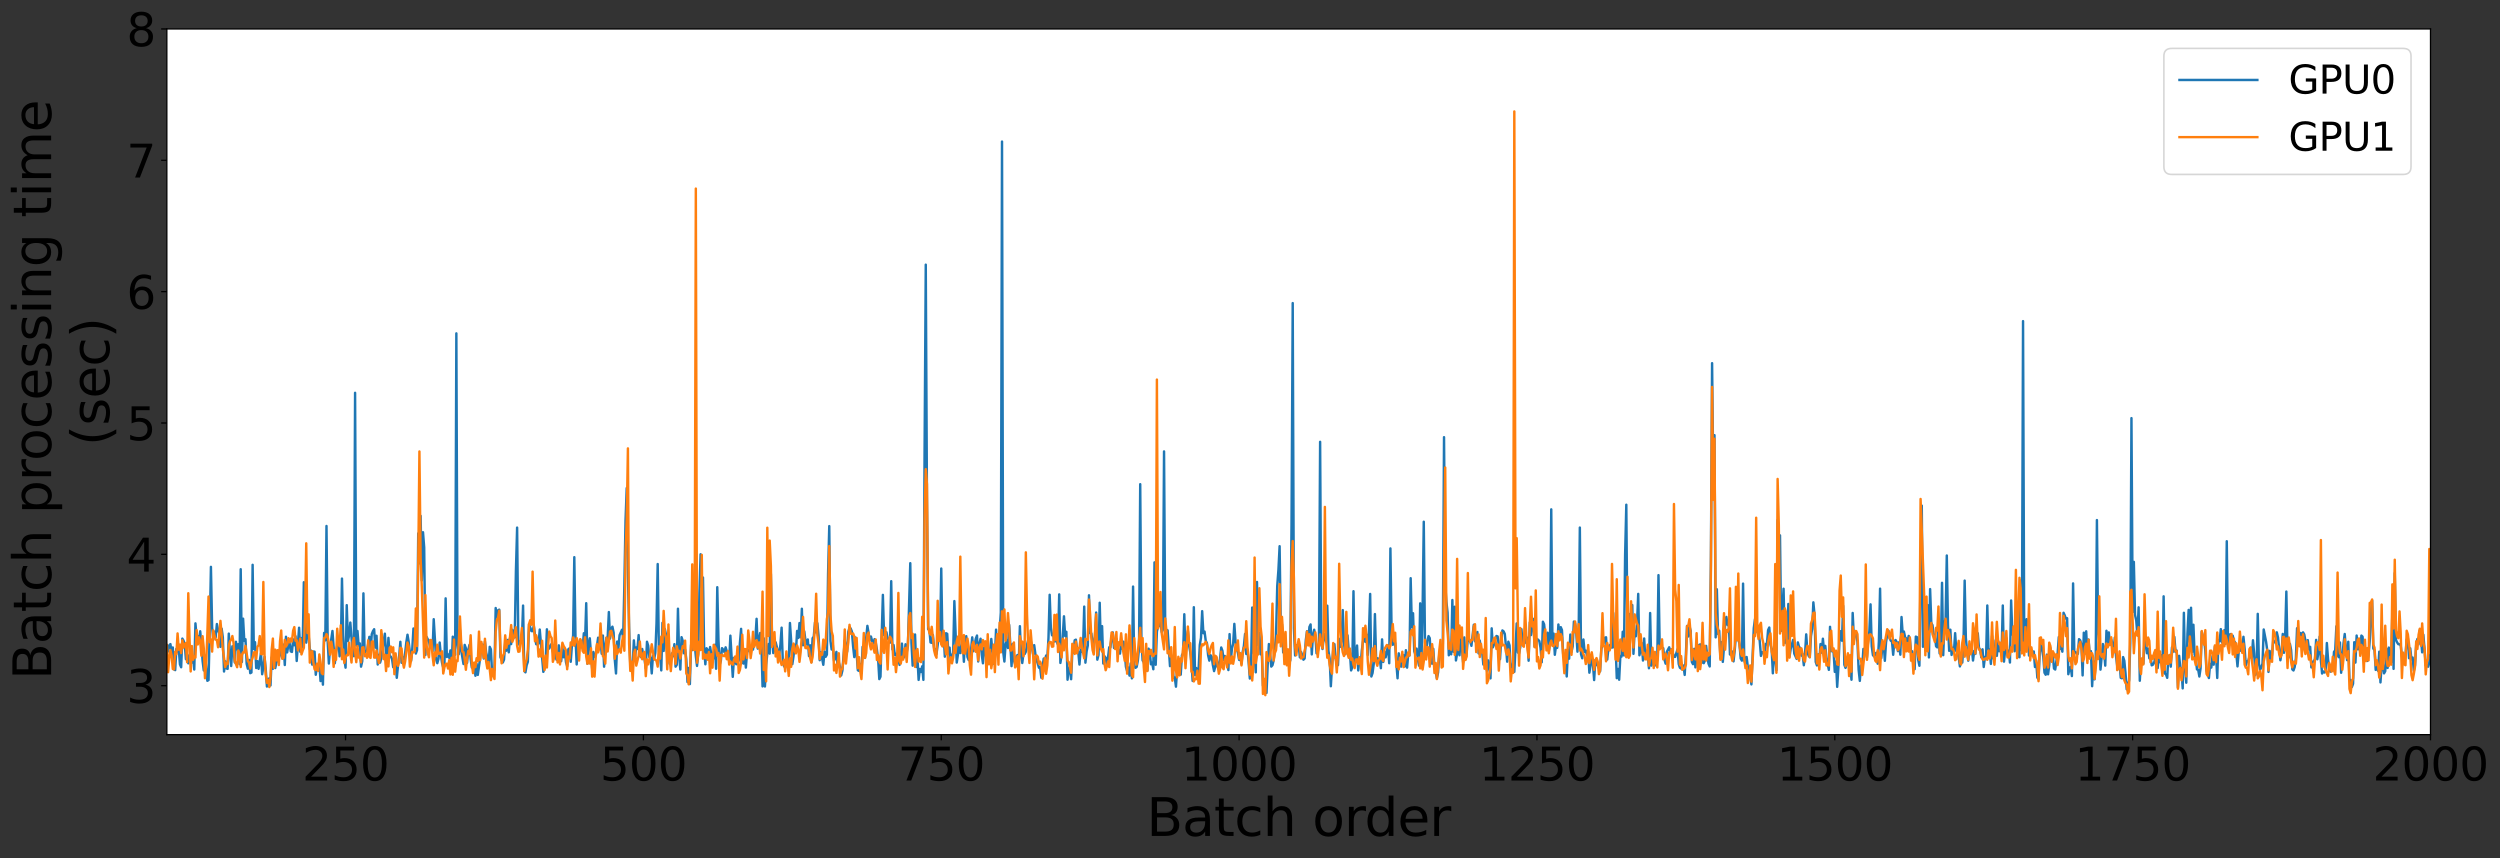 <?xml version="1.0" encoding="utf-8" standalone="no"?>
<!DOCTYPE svg PUBLIC "-//W3C//DTD SVG 1.1//EN"
  "http://www.w3.org/Graphics/SVG/1.1/DTD/svg11.dtd">
<svg height="528.987pt" version="1.1" viewBox="0 0 1540.648 528.987" width="1540.648pt" xmlns="http://www.w3.org/2000/svg" xmlns:xlink="http://www.w3.org/1999/xlink">
 <rect x="0" y="0" width="1540.648" height="528.987" fill="#333333" stroke="none"/>
 <defs>
  <style type="text/css">*{stroke-linecap:butt;stroke-linejoin:round;}</style>
 </defs>
 <g id="figure_1">
  <g id="patch_1">
   <path d="M -0 528.987 
L 1540.648 528.987 
L 1540.648 0 
L -0 0 
z
" style="fill:none;"/>
  </g>
  <g id="axes_1">
   <g id="patch_2">
    <path d="M 102.818 452.718 
L 1497.818 452.718 
L 1497.818 17.838 
L 102.818 17.838 
z
" style="fill:#ffffff;"/>
   </g>
   <g id="matplotlib.axis_1">
    <g id="xtick_1">
     <g id="line2d_1">
      <defs>
       <path d="M 0 0 
L 0 3.5 
" id="mcc4ac25ed2" style="stroke:#000000;stroke-width:0.8;"/>
      </defs>
      <g>
       <use style="stroke:#000000;stroke-width:0.8;" x="212.95" xlink:href="#mcc4ac25ed2" y="452.718"/>
      </g>
     </g>
     <g id="text_1">
      <!-- 250 -->
      <g transform="translate(186.227 480.993)scale(0.28 -0.28)">
       <defs>
        <path d="M 1228 531 
L 3431 531 
L 3431 0 
L 469 0 
L 469 531 
Q 828 903 1448 1529 
Q 2069 2156 2228 2338 
Q 2531 2678 2651 2914 
Q 2772 3150 2772 3378 
Q 2772 3750 2511 3984 
Q 2250 4219 1831 4219 
Q 1534 4219 1204 4116 
Q 875 4013 500 3803 
L 500 4441 
Q 881 4594 1212 4672 
Q 1544 4750 1819 4750 
Q 2544 4750 2975 4387 
Q 3406 4025 3406 3419 
Q 3406 3131 3298 2873 
Q 3191 2616 2906 2266 
Q 2828 2175 2409 1742 
Q 1991 1309 1228 531 
z
" id="DejaVuSans-32" transform="scale(0.016)"/>
        <path d="M 691 4666 
L 3169 4666 
L 3169 4134 
L 1269 4134 
L 1269 2991 
Q 1406 3038 1543 3061 
Q 1681 3084 1819 3084 
Q 2600 3084 3056 2656 
Q 3513 2228 3513 1497 
Q 3513 744 3044 326 
Q 2575 -91 1722 -91 
Q 1428 -91 1123 -41 
Q 819 9 494 109 
L 494 744 
Q 775 591 1075 516 
Q 1375 441 1709 441 
Q 2250 441 2565 725 
Q 2881 1009 2881 1497 
Q 2881 1984 2565 2268 
Q 2250 2553 1709 2553 
Q 1456 2553 1204 2497 
Q 953 2441 691 2322 
L 691 4666 
z
" id="DejaVuSans-35" transform="scale(0.016)"/>
        <path d="M 2034 4250 
Q 1547 4250 1301 3770 
Q 1056 3291 1056 2328 
Q 1056 1369 1301 889 
Q 1547 409 2034 409 
Q 2525 409 2770 889 
Q 3016 1369 3016 2328 
Q 3016 3291 2770 3770 
Q 2525 4250 2034 4250 
z
M 2034 4750 
Q 2819 4750 3233 4129 
Q 3647 3509 3647 2328 
Q 3647 1150 3233 529 
Q 2819 -91 2034 -91 
Q 1250 -91 836 529 
Q 422 1150 422 2328 
Q 422 3509 836 4129 
Q 1250 4750 2034 4750 
z
" id="DejaVuSans-30" transform="scale(0.016)"/>
       </defs>
       <use xlink:href="#DejaVuSans-32"/>
       <use x="63.623" xlink:href="#DejaVuSans-35"/>
       <use x="127.246" xlink:href="#DejaVuSans-30"/>
      </g>
     </g>
    </g>
    <g id="xtick_2">
     <g id="line2d_2">
      <g>
       <use style="stroke:#000000;stroke-width:0.8;" x="396.502" xlink:href="#mcc4ac25ed2" y="452.718"/>
      </g>
     </g>
     <g id="text_2">
      <!-- 500 -->
      <g transform="translate(369.78 480.993)scale(0.28 -0.28)">
       <use xlink:href="#DejaVuSans-35"/>
       <use x="63.623" xlink:href="#DejaVuSans-30"/>
       <use x="127.246" xlink:href="#DejaVuSans-30"/>
      </g>
     </g>
    </g>
    <g id="xtick_3">
     <g id="line2d_3">
      <g>
       <use style="stroke:#000000;stroke-width:0.8;" x="580.055" xlink:href="#mcc4ac25ed2" y="452.718"/>
      </g>
     </g>
     <g id="text_3">
      <!-- 750 -->
      <g transform="translate(553.332 480.993)scale(0.28 -0.28)">
       <defs>
        <path d="M 525 4666 
L 3525 4666 
L 3525 4397 
L 1831 0 
L 1172 0 
L 2766 4134 
L 525 4134 
L 525 4666 
z
" id="DejaVuSans-37" transform="scale(0.016)"/>
       </defs>
       <use xlink:href="#DejaVuSans-37"/>
       <use x="63.623" xlink:href="#DejaVuSans-35"/>
       <use x="127.246" xlink:href="#DejaVuSans-30"/>
      </g>
     </g>
    </g>
    <g id="xtick_4">
     <g id="line2d_4">
      <g>
       <use style="stroke:#000000;stroke-width:0.8;" x="763.607" xlink:href="#mcc4ac25ed2" y="452.718"/>
      </g>
     </g>
     <g id="text_4">
      <!-- 1000 -->
      <g transform="translate(727.977 480.993)scale(0.28 -0.28)">
       <defs>
        <path d="M 794 531 
L 1825 531 
L 1825 4091 
L 703 3866 
L 703 4441 
L 1819 4666 
L 2450 4666 
L 2450 531 
L 3481 531 
L 3481 0 
L 794 0 
L 794 531 
z
" id="DejaVuSans-31" transform="scale(0.016)"/>
       </defs>
       <use xlink:href="#DejaVuSans-31"/>
       <use x="63.623" xlink:href="#DejaVuSans-30"/>
       <use x="127.246" xlink:href="#DejaVuSans-30"/>
       <use x="190.869" xlink:href="#DejaVuSans-30"/>
      </g>
     </g>
    </g>
    <g id="xtick_5">
     <g id="line2d_5">
      <g>
       <use style="stroke:#000000;stroke-width:0.8;" x="947.16" xlink:href="#mcc4ac25ed2" y="452.718"/>
      </g>
     </g>
     <g id="text_5">
      <!-- 1250 -->
      <g transform="translate(911.53 480.993)scale(0.28 -0.28)">
       <use xlink:href="#DejaVuSans-31"/>
       <use x="63.623" xlink:href="#DejaVuSans-32"/>
       <use x="127.246" xlink:href="#DejaVuSans-35"/>
       <use x="190.869" xlink:href="#DejaVuSans-30"/>
      </g>
     </g>
    </g>
    <g id="xtick_6">
     <g id="line2d_6">
      <g>
       <use style="stroke:#000000;stroke-width:0.8;" x="1130.713" xlink:href="#mcc4ac25ed2" y="452.718"/>
      </g>
     </g>
     <g id="text_6">
      <!-- 1500 -->
      <g transform="translate(1095.083 480.993)scale(0.28 -0.28)">
       <use xlink:href="#DejaVuSans-31"/>
       <use x="63.623" xlink:href="#DejaVuSans-35"/>
       <use x="127.246" xlink:href="#DejaVuSans-30"/>
       <use x="190.869" xlink:href="#DejaVuSans-30"/>
      </g>
     </g>
    </g>
    <g id="xtick_7">
     <g id="line2d_7">
      <g>
       <use style="stroke:#000000;stroke-width:0.8;" x="1314.265" xlink:href="#mcc4ac25ed2" y="452.718"/>
      </g>
     </g>
     <g id="text_7">
      <!-- 1750 -->
      <g transform="translate(1278.635 480.993)scale(0.28 -0.28)">
       <use xlink:href="#DejaVuSans-31"/>
       <use x="63.623" xlink:href="#DejaVuSans-37"/>
       <use x="127.246" xlink:href="#DejaVuSans-35"/>
       <use x="190.869" xlink:href="#DejaVuSans-30"/>
      </g>
     </g>
    </g>
    <g id="xtick_8">
     <g id="line2d_8">
      <g>
       <use style="stroke:#000000;stroke-width:0.8;" x="1497.818" xlink:href="#mcc4ac25ed2" y="452.718"/>
      </g>
     </g>
     <g id="text_8">
      <!-- 2000 -->
      <g transform="translate(1462.188 480.993)scale(0.28 -0.28)">
       <use xlink:href="#DejaVuSans-32"/>
       <use x="63.623" xlink:href="#DejaVuSans-30"/>
       <use x="127.246" xlink:href="#DejaVuSans-30"/>
       <use x="190.869" xlink:href="#DejaVuSans-30"/>
      </g>
     </g>
    </g>
    <g id="text_9">
     <!-- Batch order -->
     <g transform="translate(706.573 515.132)scale(0.32 -0.32)">
      <defs>
       <path d="M 1259 2228 
L 1259 519 
L 2272 519 
Q 2781 519 3026 730 
Q 3272 941 3272 1375 
Q 3272 1813 3026 2020 
Q 2781 2228 2272 2228 
L 1259 2228 
z
M 1259 4147 
L 1259 2741 
L 2194 2741 
Q 2656 2741 2882 2914 
Q 3109 3088 3109 3444 
Q 3109 3797 2882 3972 
Q 2656 4147 2194 4147 
L 1259 4147 
z
M 628 4666 
L 2241 4666 
Q 2963 4666 3353 4366 
Q 3744 4066 3744 3513 
Q 3744 3084 3544 2831 
Q 3344 2578 2956 2516 
Q 3422 2416 3680 2098 
Q 3938 1781 3938 1306 
Q 3938 681 3513 340 
Q 3088 0 2303 0 
L 628 0 
L 628 4666 
z
" id="DejaVuSans-42" transform="scale(0.016)"/>
       <path d="M 2194 1759 
Q 1497 1759 1228 1600 
Q 959 1441 959 1056 
Q 959 750 1161 570 
Q 1363 391 1709 391 
Q 2188 391 2477 730 
Q 2766 1069 2766 1631 
L 2766 1759 
L 2194 1759 
z
M 3341 1997 
L 3341 0 
L 2766 0 
L 2766 531 
Q 2569 213 2275 61 
Q 1981 -91 1556 -91 
Q 1019 -91 701 211 
Q 384 513 384 1019 
Q 384 1609 779 1909 
Q 1175 2209 1959 2209 
L 2766 2209 
L 2766 2266 
Q 2766 2663 2505 2880 
Q 2244 3097 1772 3097 
Q 1472 3097 1187 3025 
Q 903 2953 641 2809 
L 641 3341 
Q 956 3463 1253 3523 
Q 1550 3584 1831 3584 
Q 2591 3584 2966 3190 
Q 3341 2797 3341 1997 
z
" id="DejaVuSans-61" transform="scale(0.016)"/>
       <path d="M 1172 4494 
L 1172 3500 
L 2356 3500 
L 2356 3053 
L 1172 3053 
L 1172 1153 
Q 1172 725 1289 603 
Q 1406 481 1766 481 
L 2356 481 
L 2356 0 
L 1766 0 
Q 1100 0 847 248 
Q 594 497 594 1153 
L 594 3053 
L 172 3053 
L 172 3500 
L 594 3500 
L 594 4494 
L 1172 4494 
z
" id="DejaVuSans-74" transform="scale(0.016)"/>
       <path d="M 3122 3366 
L 3122 2828 
Q 2878 2963 2633 3030 
Q 2388 3097 2138 3097 
Q 1578 3097 1268 2742 
Q 959 2388 959 1747 
Q 959 1106 1268 751 
Q 1578 397 2138 397 
Q 2388 397 2633 464 
Q 2878 531 3122 666 
L 3122 134 
Q 2881 22 2623 -34 
Q 2366 -91 2075 -91 
Q 1284 -91 818 406 
Q 353 903 353 1747 
Q 353 2603 823 3093 
Q 1294 3584 2113 3584 
Q 2378 3584 2631 3529 
Q 2884 3475 3122 3366 
z
" id="DejaVuSans-63" transform="scale(0.016)"/>
       <path d="M 3513 2113 
L 3513 0 
L 2938 0 
L 2938 2094 
Q 2938 2591 2744 2837 
Q 2550 3084 2163 3084 
Q 1697 3084 1428 2787 
Q 1159 2491 1159 1978 
L 1159 0 
L 581 0 
L 581 4863 
L 1159 4863 
L 1159 2956 
Q 1366 3272 1645 3428 
Q 1925 3584 2291 3584 
Q 2894 3584 3203 3211 
Q 3513 2838 3513 2113 
z
" id="DejaVuSans-68" transform="scale(0.016)"/>
       <path id="DejaVuSans-20" transform="scale(0.016)"/>
       <path d="M 1959 3097 
Q 1497 3097 1228 2736 
Q 959 2375 959 1747 
Q 959 1119 1226 758 
Q 1494 397 1959 397 
Q 2419 397 2687 759 
Q 2956 1122 2956 1747 
Q 2956 2369 2687 2733 
Q 2419 3097 1959 3097 
z
M 1959 3584 
Q 2709 3584 3137 3096 
Q 3566 2609 3566 1747 
Q 3566 888 3137 398 
Q 2709 -91 1959 -91 
Q 1206 -91 779 398 
Q 353 888 353 1747 
Q 353 2609 779 3096 
Q 1206 3584 1959 3584 
z
" id="DejaVuSans-6f" transform="scale(0.016)"/>
       <path d="M 2631 2963 
Q 2534 3019 2420 3045 
Q 2306 3072 2169 3072 
Q 1681 3072 1420 2755 
Q 1159 2438 1159 1844 
L 1159 0 
L 581 0 
L 581 3500 
L 1159 3500 
L 1159 2956 
Q 1341 3275 1631 3429 
Q 1922 3584 2338 3584 
Q 2397 3584 2469 3576 
Q 2541 3569 2628 3553 
L 2631 2963 
z
" id="DejaVuSans-72" transform="scale(0.016)"/>
       <path d="M 2906 2969 
L 2906 4863 
L 3481 4863 
L 3481 0 
L 2906 0 
L 2906 525 
Q 2725 213 2448 61 
Q 2172 -91 1784 -91 
Q 1150 -91 751 415 
Q 353 922 353 1747 
Q 353 2572 751 3078 
Q 1150 3584 1784 3584 
Q 2172 3584 2448 3432 
Q 2725 3281 2906 2969 
z
M 947 1747 
Q 947 1113 1208 752 
Q 1469 391 1925 391 
Q 2381 391 2643 752 
Q 2906 1113 2906 1747 
Q 2906 2381 2643 2742 
Q 2381 3103 1925 3103 
Q 1469 3103 1208 2742 
Q 947 2381 947 1747 
z
" id="DejaVuSans-64" transform="scale(0.016)"/>
       <path d="M 3597 1894 
L 3597 1613 
L 953 1613 
Q 991 1019 1311 708 
Q 1631 397 2203 397 
Q 2534 397 2845 478 
Q 3156 559 3463 722 
L 3463 178 
Q 3153 47 2828 -22 
Q 2503 -91 2169 -91 
Q 1331 -91 842 396 
Q 353 884 353 1716 
Q 353 2575 817 3079 
Q 1281 3584 2069 3584 
Q 2775 3584 3186 3129 
Q 3597 2675 3597 1894 
z
M 3022 2063 
Q 3016 2534 2758 2815 
Q 2500 3097 2075 3097 
Q 1594 3097 1305 2825 
Q 1016 2553 972 2059 
L 3022 2063 
z
" id="DejaVuSans-65" transform="scale(0.016)"/>
      </defs>
      <use xlink:href="#DejaVuSans-42"/>
      <use x="68.604" xlink:href="#DejaVuSans-61"/>
      <use x="129.883" xlink:href="#DejaVuSans-74"/>
      <use x="169.092" xlink:href="#DejaVuSans-63"/>
      <use x="224.072" xlink:href="#DejaVuSans-68"/>
      <use x="287.451" xlink:href="#DejaVuSans-20"/>
      <use x="319.238" xlink:href="#DejaVuSans-6f"/>
      <use x="380.42" xlink:href="#DejaVuSans-72"/>
      <use x="419.783" xlink:href="#DejaVuSans-64"/>
      <use x="483.26" xlink:href="#DejaVuSans-65"/>
      <use x="544.783" xlink:href="#DejaVuSans-72"/>
     </g>
    </g>
   </g>
   <g id="matplotlib.axis_2">
    <g id="ytick_1">
     <g id="line2d_9">
      <defs>
       <path d="M 0 0 
L -3.5 0 
" id="m1f68621f42" style="stroke:#000000;stroke-width:0.8;"/>
      </defs>
      <g>
       <use style="stroke:#000000;stroke-width:0.8;" x="102.818" xlink:href="#m1f68621f42" y="422.561"/>
      </g>
     </g>
     <g id="text_10">
      <!-- 3 -->
      <g transform="translate(78.003 433.199)scale(0.28 -0.28)">
       <defs>
        <path d="M 2597 2516 
Q 3050 2419 3304 2112 
Q 3559 1806 3559 1356 
Q 3559 666 3084 287 
Q 2609 -91 1734 -91 
Q 1441 -91 1130 -33 
Q 819 25 488 141 
L 488 750 
Q 750 597 1062 519 
Q 1375 441 1716 441 
Q 2309 441 2620 675 
Q 2931 909 2931 1356 
Q 2931 1769 2642 2001 
Q 2353 2234 1838 2234 
L 1294 2234 
L 1294 2753 
L 1863 2753 
Q 2328 2753 2575 2939 
Q 2822 3125 2822 3475 
Q 2822 3834 2567 4026 
Q 2313 4219 1838 4219 
Q 1578 4219 1281 4162 
Q 984 4106 628 3988 
L 628 4550 
Q 988 4650 1302 4700 
Q 1616 4750 1894 4750 
Q 2613 4750 3031 4423 
Q 3450 4097 3450 3541 
Q 3450 3153 3228 2886 
Q 3006 2619 2597 2516 
z
" id="DejaVuSans-33" transform="scale(0.016)"/>
       </defs>
       <use xlink:href="#DejaVuSans-33"/>
      </g>
     </g>
    </g>
    <g id="ytick_2">
     <g id="line2d_10">
      <g>
       <use style="stroke:#000000;stroke-width:0.8;" x="102.818" xlink:href="#m1f68621f42" y="341.617"/>
      </g>
     </g>
     <g id="text_11">
      <!-- 4 -->
      <g transform="translate(78.003 352.255)scale(0.28 -0.28)">
       <defs>
        <path d="M 2419 4116 
L 825 1625 
L 2419 1625 
L 2419 4116 
z
M 2253 4666 
L 3047 4666 
L 3047 1625 
L 3713 1625 
L 3713 1100 
L 3047 1100 
L 3047 0 
L 2419 0 
L 2419 1100 
L 313 1100 
L 313 1709 
L 2253 4666 
z
" id="DejaVuSans-34" transform="scale(0.016)"/>
       </defs>
       <use xlink:href="#DejaVuSans-34"/>
      </g>
     </g>
    </g>
    <g id="ytick_3">
     <g id="line2d_11">
      <g>
       <use style="stroke:#000000;stroke-width:0.8;" x="102.818" xlink:href="#m1f68621f42" y="260.672"/>
      </g>
     </g>
     <g id="text_12">
      <!-- 5 -->
      <g transform="translate(78.003 271.31)scale(0.28 -0.28)">
       <use xlink:href="#DejaVuSans-35"/>
      </g>
     </g>
    </g>
    <g id="ytick_4">
     <g id="line2d_12">
      <g>
       <use style="stroke:#000000;stroke-width:0.8;" x="102.818" xlink:href="#m1f68621f42" y="179.727"/>
      </g>
     </g>
     <g id="text_13">
      <!-- 6 -->
      <g transform="translate(78.003 190.365)scale(0.28 -0.28)">
       <defs>
        <path d="M 2113 2584 
Q 1688 2584 1439 2293 
Q 1191 2003 1191 1497 
Q 1191 994 1439 701 
Q 1688 409 2113 409 
Q 2538 409 2786 701 
Q 3034 994 3034 1497 
Q 3034 2003 2786 2293 
Q 2538 2584 2113 2584 
z
M 3366 4563 
L 3366 3988 
Q 3128 4100 2886 4159 
Q 2644 4219 2406 4219 
Q 1781 4219 1451 3797 
Q 1122 3375 1075 2522 
Q 1259 2794 1537 2939 
Q 1816 3084 2150 3084 
Q 2853 3084 3261 2657 
Q 3669 2231 3669 1497 
Q 3669 778 3244 343 
Q 2819 -91 2113 -91 
Q 1303 -91 875 529 
Q 447 1150 447 2328 
Q 447 3434 972 4092 
Q 1497 4750 2381 4750 
Q 2619 4750 2861 4703 
Q 3103 4656 3366 4563 
z
" id="DejaVuSans-36" transform="scale(0.016)"/>
       </defs>
       <use xlink:href="#DejaVuSans-36"/>
      </g>
     </g>
    </g>
    <g id="ytick_5">
     <g id="line2d_13">
      <g>
       <use style="stroke:#000000;stroke-width:0.8;" x="102.818" xlink:href="#m1f68621f42" y="98.783"/>
      </g>
     </g>
     <g id="text_14">
      <!-- 7 -->
      <g transform="translate(78.003 109.42)scale(0.28 -0.28)">
       <use xlink:href="#DejaVuSans-37"/>
      </g>
     </g>
    </g>
    <g id="ytick_6">
     <g id="line2d_14">
      <g>
       <use style="stroke:#000000;stroke-width:0.8;" x="102.818" xlink:href="#m1f68621f42" y="17.838"/>
      </g>
     </g>
     <g id="text_15">
      <!-- 8 -->
      <g transform="translate(78.003 28.476)scale(0.28 -0.28)">
       <defs>
        <path d="M 2034 2216 
Q 1584 2216 1326 1975 
Q 1069 1734 1069 1313 
Q 1069 891 1326 650 
Q 1584 409 2034 409 
Q 2484 409 2743 651 
Q 3003 894 3003 1313 
Q 3003 1734 2745 1975 
Q 2488 2216 2034 2216 
z
M 1403 2484 
Q 997 2584 770 2862 
Q 544 3141 544 3541 
Q 544 4100 942 4425 
Q 1341 4750 2034 4750 
Q 2731 4750 3128 4425 
Q 3525 4100 3525 3541 
Q 3525 3141 3298 2862 
Q 3072 2584 2669 2484 
Q 3125 2378 3379 2068 
Q 3634 1759 3634 1313 
Q 3634 634 3220 271 
Q 2806 -91 2034 -91 
Q 1263 -91 848 271 
Q 434 634 434 1313 
Q 434 1759 690 2068 
Q 947 2378 1403 2484 
z
M 1172 3481 
Q 1172 3119 1398 2916 
Q 1625 2713 2034 2713 
Q 2441 2713 2670 2916 
Q 2900 3119 2900 3481 
Q 2900 3844 2670 4047 
Q 2441 4250 2034 4250 
Q 1625 4250 1398 4047 
Q 1172 3844 1172 3481 
z
" id="DejaVuSans-38" transform="scale(0.016)"/>
       </defs>
       <use xlink:href="#DejaVuSans-38"/>
      </g>
     </g>
    </g>
    <g id="text_16">
     <!-- Batch processing time  -->
     <g transform="translate(31.515 418.893)rotate(-90)scale(0.32 -0.32)">
      <defs>
       <path d="M 1159 525 
L 1159 -1331 
L 581 -1331 
L 581 3500 
L 1159 3500 
L 1159 2969 
Q 1341 3281 1617 3432 
Q 1894 3584 2278 3584 
Q 2916 3584 3314 3078 
Q 3713 2572 3713 1747 
Q 3713 922 3314 415 
Q 2916 -91 2278 -91 
Q 1894 -91 1617 61 
Q 1341 213 1159 525 
z
M 3116 1747 
Q 3116 2381 2855 2742 
Q 2594 3103 2138 3103 
Q 1681 3103 1420 2742 
Q 1159 2381 1159 1747 
Q 1159 1113 1420 752 
Q 1681 391 2138 391 
Q 2594 391 2855 752 
Q 3116 1113 3116 1747 
z
" id="DejaVuSans-70" transform="scale(0.016)"/>
       <path d="M 2834 3397 
L 2834 2853 
Q 2591 2978 2328 3040 
Q 2066 3103 1784 3103 
Q 1356 3103 1142 2972 
Q 928 2841 928 2578 
Q 928 2378 1081 2264 
Q 1234 2150 1697 2047 
L 1894 2003 
Q 2506 1872 2764 1633 
Q 3022 1394 3022 966 
Q 3022 478 2636 193 
Q 2250 -91 1575 -91 
Q 1294 -91 989 -36 
Q 684 19 347 128 
L 347 722 
Q 666 556 975 473 
Q 1284 391 1588 391 
Q 1994 391 2212 530 
Q 2431 669 2431 922 
Q 2431 1156 2273 1281 
Q 2116 1406 1581 1522 
L 1381 1569 
Q 847 1681 609 1914 
Q 372 2147 372 2553 
Q 372 3047 722 3315 
Q 1072 3584 1716 3584 
Q 2034 3584 2315 3537 
Q 2597 3491 2834 3397 
z
" id="DejaVuSans-73" transform="scale(0.016)"/>
       <path d="M 603 3500 
L 1178 3500 
L 1178 0 
L 603 0 
L 603 3500 
z
M 603 4863 
L 1178 4863 
L 1178 4134 
L 603 4134 
L 603 4863 
z
" id="DejaVuSans-69" transform="scale(0.016)"/>
       <path d="M 3513 2113 
L 3513 0 
L 2938 0 
L 2938 2094 
Q 2938 2591 2744 2837 
Q 2550 3084 2163 3084 
Q 1697 3084 1428 2787 
Q 1159 2491 1159 1978 
L 1159 0 
L 581 0 
L 581 3500 
L 1159 3500 
L 1159 2956 
Q 1366 3272 1645 3428 
Q 1925 3584 2291 3584 
Q 2894 3584 3203 3211 
Q 3513 2838 3513 2113 
z
" id="DejaVuSans-6e" transform="scale(0.016)"/>
       <path d="M 2906 1791 
Q 2906 2416 2648 2759 
Q 2391 3103 1925 3103 
Q 1463 3103 1205 2759 
Q 947 2416 947 1791 
Q 947 1169 1205 825 
Q 1463 481 1925 481 
Q 2391 481 2648 825 
Q 2906 1169 2906 1791 
z
M 3481 434 
Q 3481 -459 3084 -895 
Q 2688 -1331 1869 -1331 
Q 1566 -1331 1297 -1286 
Q 1028 -1241 775 -1147 
L 775 -588 
Q 1028 -725 1275 -790 
Q 1522 -856 1778 -856 
Q 2344 -856 2625 -561 
Q 2906 -266 2906 331 
L 2906 616 
Q 2728 306 2450 153 
Q 2172 0 1784 0 
Q 1141 0 747 490 
Q 353 981 353 1791 
Q 353 2603 747 3093 
Q 1141 3584 1784 3584 
Q 2172 3584 2450 3431 
Q 2728 3278 2906 2969 
L 2906 3500 
L 3481 3500 
L 3481 434 
z
" id="DejaVuSans-67" transform="scale(0.016)"/>
       <path d="M 3328 2828 
Q 3544 3216 3844 3400 
Q 4144 3584 4550 3584 
Q 5097 3584 5394 3201 
Q 5691 2819 5691 2113 
L 5691 0 
L 5113 0 
L 5113 2094 
Q 5113 2597 4934 2840 
Q 4756 3084 4391 3084 
Q 3944 3084 3684 2787 
Q 3425 2491 3425 1978 
L 3425 0 
L 2847 0 
L 2847 2094 
Q 2847 2600 2669 2842 
Q 2491 3084 2119 3084 
Q 1678 3084 1418 2786 
Q 1159 2488 1159 1978 
L 1159 0 
L 581 0 
L 581 3500 
L 1159 3500 
L 1159 2956 
Q 1356 3278 1631 3431 
Q 1906 3584 2284 3584 
Q 2666 3584 2933 3390 
Q 3200 3197 3328 2828 
z
" id="DejaVuSans-6d" transform="scale(0.016)"/>
      </defs>
      <use xlink:href="#DejaVuSans-42"/>
      <use x="68.604" xlink:href="#DejaVuSans-61"/>
      <use x="129.883" xlink:href="#DejaVuSans-74"/>
      <use x="169.092" xlink:href="#DejaVuSans-63"/>
      <use x="224.072" xlink:href="#DejaVuSans-68"/>
      <use x="287.451" xlink:href="#DejaVuSans-20"/>
      <use x="319.238" xlink:href="#DejaVuSans-70"/>
      <use x="382.715" xlink:href="#DejaVuSans-72"/>
      <use x="421.578" xlink:href="#DejaVuSans-6f"/>
      <use x="482.76" xlink:href="#DejaVuSans-63"/>
      <use x="537.74" xlink:href="#DejaVuSans-65"/>
      <use x="599.264" xlink:href="#DejaVuSans-73"/>
      <use x="651.363" xlink:href="#DejaVuSans-73"/>
      <use x="703.463" xlink:href="#DejaVuSans-69"/>
      <use x="731.246" xlink:href="#DejaVuSans-6e"/>
      <use x="794.625" xlink:href="#DejaVuSans-67"/>
      <use x="858.102" xlink:href="#DejaVuSans-20"/>
      <use x="889.889" xlink:href="#DejaVuSans-74"/>
      <use x="929.098" xlink:href="#DejaVuSans-69"/>
      <use x="956.881" xlink:href="#DejaVuSans-6d"/>
      <use x="1054.293" xlink:href="#DejaVuSans-65"/>
      <use x="1115.816" xlink:href="#DejaVuSans-20"/>
     </g>
     <!-- (sec) -->
     <g transform="translate(67.348 274.74)rotate(-90)scale(0.32 -0.32)">
      <defs>
       <path d="M 1984 4856 
Q 1566 4138 1362 3434 
Q 1159 2731 1159 2009 
Q 1159 1288 1364 580 
Q 1569 -128 1984 -844 
L 1484 -844 
Q 1016 -109 783 600 
Q 550 1309 550 2009 
Q 550 2706 781 3412 
Q 1013 4119 1484 4856 
L 1984 4856 
z
" id="DejaVuSans-28" transform="scale(0.016)"/>
       <path d="M 513 4856 
L 1013 4856 
Q 1481 4119 1714 3412 
Q 1947 2706 1947 2009 
Q 1947 1309 1714 600 
Q 1481 -109 1013 -844 
L 513 -844 
Q 928 -128 1133 580 
Q 1338 1288 1338 2009 
Q 1338 2731 1133 3434 
Q 928 4138 513 4856 
z
" id="DejaVuSans-29" transform="scale(0.016)"/>
      </defs>
      <use xlink:href="#DejaVuSans-28"/>
      <use x="39.014" xlink:href="#DejaVuSans-73"/>
      <use x="91.113" xlink:href="#DejaVuSans-65"/>
      <use x="152.637" xlink:href="#DejaVuSans-63"/>
      <use x="207.617" xlink:href="#DejaVuSans-29"/>
     </g>
    </g>
   </g>
   <g id="line2d_15">
    <path clip-path="url(#p49650dadd3)" d="M 102.084 407.129 
L 102.818 402.143 
L 103.552 401.368 
L 104.286 397.668 
L 105.021 396.94 
L 105.755 402.091 
L 106.489 399.001 
L 107.223 412.461 
L 107.957 412.968 
L 108.692 399.927 
L 109.426 401.798 
L 110.16 399.954 
L 110.894 409.394 
L 111.629 411.193 
L 112.363 393.542 
L 113.097 394.776 
L 113.831 396.937 
L 114.565 406.234 
L 115.3 403.387 
L 116.034 408.771 
L 116.768 404.095 
L 117.502 401.908 
L 118.236 408.354 
L 118.971 404.73 
L 119.705 412.608 
L 120.439 384.155 
L 121.173 392.576 
L 121.907 391.956 
L 122.642 395.644 
L 123.376 389.025 
L 124.11 397.074 
L 124.844 407.305 
L 125.579 413.157 
L 126.313 404.004 
L 127.047 410.777 
L 127.781 419.539 
L 128.515 419.102 
L 129.25 388.322 
L 129.984 349.335 
L 130.718 386.484 
L 131.452 394.211 
L 132.186 389.351 
L 132.921 392.706 
L 133.655 384.564 
L 134.389 388.344 
L 135.123 390.148 
L 135.857 398.612 
L 136.592 387.4 
L 137.326 392.888 
L 138.06 413.818 
L 138.794 407.495 
L 139.529 411.889 
L 140.263 412.197 
L 140.997 390.474 
L 141.731 402.993 
L 142.465 410.437 
L 143.2 398.278 
L 143.934 400.22 
L 144.668 408.238 
L 145.402 395.489 
L 146.136 400.173 
L 146.871 396.969 
L 147.605 409.266 
L 148.339 350.797 
L 149.073 407.932 
L 149.807 381.272 
L 150.542 394.92 
L 151.276 393.92 
L 152.01 409.091 
L 152.744 412.072 
L 153.479 406.661 
L 154.213 414.845 
L 154.947 414.449 
L 155.681 348.076 
L 156.415 400.017 
L 157.15 395.766 
L 157.884 411.677 
L 158.618 407.399 
L 159.352 412.174 
L 160.821 402.531 
L 161.555 415.497 
L 162.289 411.41 
L 163.023 404.774 
L 163.757 412.309 
L 164.492 423.082 
L 165.226 419.091 
L 165.96 418.014 
L 166.694 422.415 
L 167.429 405.118 
L 168.163 412.161 
L 168.897 400.641 
L 169.631 411.694 
L 170.365 408.217 
L 171.1 406.973 
L 171.834 402.493 
L 172.568 400.111 
L 173.302 403.982 
L 174.036 405.761 
L 174.771 397.235 
L 175.505 409.82 
L 176.239 392.409 
L 176.973 402.042 
L 177.707 397.592 
L 178.442 396.07 
L 179.176 401.419 
L 179.91 401.767 
L 180.644 394.003 
L 181.379 397.635 
L 182.113 392.11 
L 182.847 407.325 
L 184.315 386.849 
L 185.05 401.67 
L 185.784 393.216 
L 186.518 398.852 
L 187.252 358.818 
L 188.721 396.029 
L 189.455 384.54 
L 190.189 391.386 
L 190.923 400.077 
L 191.657 401.178 
L 192.392 409.57 
L 193.126 401.522 
L 193.86 401.593 
L 194.594 415.823 
L 195.329 410.522 
L 196.063 412.689 
L 196.797 408.312 
L 197.531 419.696 
L 198.265 411.387 
L 199 421.921 
L 199.734 390.054 
L 200.468 394.643 
L 201.202 324.153 
L 201.936 395.334 
L 202.671 408.914 
L 203.405 399.078 
L 204.873 388.85 
L 206.342 408.733 
L 207.076 401.804 
L 207.81 397.883 
L 208.544 394.879 
L 209.279 404.463 
L 210.013 400.735 
L 210.747 356.554 
L 211.481 391.524 
L 212.215 405.968 
L 212.95 411.446 
L 213.684 372.934 
L 214.418 395.045 
L 215.152 391.548 
L 215.886 383.665 
L 217.355 402.385 
L 218.089 404.385 
L 218.823 242.077 
L 219.557 397.821 
L 220.292 388.843 
L 221.026 397.86 
L 221.76 396.509 
L 222.494 410.827 
L 223.229 407.488 
L 223.963 365.664 
L 224.697 402.373 
L 225.431 401.334 
L 226.165 401.035 
L 227.634 392.457 
L 228.368 401.526 
L 229.102 390.818 
L 229.836 388.931 
L 230.571 387.772 
L 231.305 399.098 
L 232.039 391.791 
L 232.773 409.513 
L 233.507 403.595 
L 234.242 408.328 
L 234.976 405.741 
L 236.444 395.174 
L 237.179 390.509 
L 237.913 403.092 
L 238.647 406.514 
L 239.381 393.087 
L 240.115 404.266 
L 240.85 404.649 
L 241.584 405.984 
L 242.318 411.173 
L 243.052 409.658 
L 243.786 409.638 
L 244.521 417.7 
L 245.255 410.334 
L 245.989 404.237 
L 246.723 395.522 
L 247.457 408.427 
L 248.192 404.978 
L 248.926 406.347 
L 249.66 402.606 
L 250.394 395.805 
L 251.129 391.157 
L 251.863 395.572 
L 252.597 402.061 
L 253.331 407.284 
L 254.065 399.967 
L 254.8 387.324 
L 255.534 387.891 
L 256.268 402.759 
L 257.002 400.6 
L 257.736 328.731 
L 258.471 347.145 
L 259.205 317.927 
L 259.939 357.682 
L 260.673 327.996 
L 261.407 337.387 
L 262.142 403.668 
L 262.876 392.453 
L 263.61 393.94 
L 264.344 395.143 
L 265.079 399.116 
L 265.813 395.805 
L 266.547 401.409 
L 267.281 381.589 
L 268.75 406.358 
L 269.484 408.69 
L 270.218 406.003 
L 270.952 395.965 
L 271.686 403.818 
L 272.421 408.557 
L 273.155 411.467 
L 273.889 409.894 
L 274.623 368.749 
L 275.357 404.877 
L 276.092 403.252 
L 276.826 405.385 
L 277.56 400.821 
L 278.294 412.202 
L 279.029 392.364 
L 279.763 400.922 
L 280.497 403.527 
L 281.231 205.445 
L 281.965 397.007 
L 282.7 403.148 
L 283.434 388.17 
L 284.168 400.615 
L 285.636 409.197 
L 286.371 397.421 
L 287.105 399.468 
L 287.839 408.488 
L 288.573 400.708 
L 289.307 397.413 
L 290.042 406.142 
L 290.776 411.386 
L 291.51 408.773 
L 292.244 409.551 
L 292.979 416.443 
L 293.713 409.118 
L 294.447 415.911 
L 295.915 405.366 
L 296.65 397.87 
L 297.384 397.258 
L 298.118 405.815 
L 298.852 395.355 
L 299.586 402.069 
L 300.321 405.248 
L 301.055 410.994 
L 301.789 398.619 
L 302.523 400.193 
L 303.257 414.877 
L 303.992 413.241 
L 304.726 412.789 
L 305.46 374.699 
L 306.194 380.292 
L 306.929 376.1 
L 307.663 375.701 
L 308.397 404.964 
L 309.865 408.259 
L 310.6 406.54 
L 311.334 396.247 
L 312.068 401.005 
L 312.802 394.387 
L 313.536 401.994 
L 314.271 393.308 
L 315.005 396.925 
L 315.739 388.167 
L 316.473 391.069 
L 317.207 392.849 
L 317.942 351.669 
L 318.676 325.141 
L 319.41 395.668 
L 320.144 397.509 
L 320.879 394.895 
L 321.613 394.334 
L 322.347 373.188 
L 323.081 413.499 
L 323.815 414.331 
L 324.55 409.983 
L 325.284 407.837 
L 326.018 384.691 
L 326.752 386.584 
L 327.486 388.909 
L 328.221 388.954 
L 328.955 385.535 
L 330.423 396.989 
L 331.157 397.091 
L 331.892 396.618 
L 332.626 387.967 
L 334.829 414.035 
L 335.563 411.859 
L 336.297 406.963 
L 337.031 387.814 
L 337.765 399.489 
L 338.5 399.646 
L 339.234 397.694 
L 339.968 396.749 
L 340.702 401.642 
L 341.436 397.682 
L 342.171 401.677 
L 342.905 406.477 
L 343.639 406.855 
L 344.373 397.704 
L 345.107 405.063 
L 345.842 407.446 
L 346.576 398.927 
L 347.31 405.029 
L 348.044 400.85 
L 348.779 408.023 
L 349.513 410.59 
L 350.247 400.099 
L 350.981 399.519 
L 351.715 407.822 
L 352.45 397.805 
L 353.184 391.473 
L 353.918 343.368 
L 354.652 392.841 
L 355.386 409.465 
L 356.121 396.812 
L 356.855 396.706 
L 357.589 398.871 
L 358.323 396.017 
L 359.057 399.556 
L 359.792 390.252 
L 360.526 395.782 
L 361.26 371.724 
L 361.994 409.031 
L 362.729 397.102 
L 363.463 393.357 
L 364.931 412.086 
L 365.665 401.762 
L 366.4 404.882 
L 367.134 404.365 
L 367.868 398.032 
L 368.602 392.977 
L 369.336 397.186 
L 370.071 394.785 
L 370.805 402.885 
L 371.539 391.657 
L 372.273 410.847 
L 373.007 398.097 
L 373.742 393.082 
L 374.476 392.921 
L 375.21 377.182 
L 375.944 393.515 
L 376.679 387.319 
L 377.413 386.201 
L 378.147 389.824 
L 378.881 406.7 
L 379.615 415.026 
L 380.35 395.356 
L 381.084 399.536 
L 381.818 391.454 
L 383.286 388.093 
L 384.021 393.315 
L 384.755 361.068 
L 385.489 320.774 
L 386.223 300.777 
L 386.957 353.972 
L 387.692 386.476 
L 388.426 410.015 
L 389.16 409.44 
L 389.894 410.2 
L 390.629 394.641 
L 391.363 404.641 
L 392.097 398.965 
L 392.831 399.967 
L 393.565 391.388 
L 394.3 404.132 
L 395.034 404.935 
L 395.768 399.938 
L 396.502 404.242 
L 397.236 406.573 
L 397.971 411.917 
L 398.705 395.476 
L 399.439 397.868 
L 400.173 405.029 
L 400.907 405.196 
L 401.642 414.99 
L 402.376 403.979 
L 403.11 406.302 
L 403.844 402.316 
L 404.579 384.205 
L 405.313 347.597 
L 406.047 401.237 
L 406.781 404.155 
L 407.515 413.135 
L 408.25 383.805 
L 408.984 401.162 
L 409.718 387.674 
L 410.452 391.198 
L 411.186 403.464 
L 411.921 395.889 
L 412.655 409.026 
L 413.389 407.403 
L 414.123 402.612 
L 414.857 404.398 
L 415.592 396.978 
L 416.326 410.841 
L 417.06 409.753 
L 417.794 375.128 
L 418.529 404.438 
L 419.263 412.607 
L 419.997 392.664 
L 420.731 394.846 
L 421.465 402.575 
L 422.2 400.33 
L 422.934 406.206 
L 423.668 420.29 
L 424.402 411.636 
L 425.136 421.569 
L 425.871 397.423 
L 426.605 400.627 
L 427.339 390.243 
L 428.073 396.623 
L 428.807 404.42 
L 429.542 410.377 
L 430.276 403.189 
L 431.01 365.458 
L 431.744 341.584 
L 432.479 361.653 
L 433.213 355.913 
L 433.947 400.522 
L 434.681 409.372 
L 435.415 399.497 
L 436.15 400.555 
L 436.884 404.462 
L 437.618 398.736 
L 438.352 403.218 
L 439.086 402.383 
L 439.821 405.753 
L 440.555 397.377 
L 441.289 412.119 
L 442.023 361.874 
L 442.757 394.207 
L 443.492 409.717 
L 444.226 407.218 
L 444.96 399.43 
L 445.694 400.368 
L 446.429 401.906 
L 447.163 398.925 
L 448.631 403.945 
L 449.365 407.471 
L 450.1 391.736 
L 451.568 417.101 
L 452.302 405.431 
L 453.771 409.36 
L 454.505 408.818 
L 455.239 407.049 
L 455.973 396.203 
L 456.707 387.531 
L 457.442 408.216 
L 458.176 408.925 
L 458.91 402.711 
L 459.644 411.402 
L 460.379 402.059 
L 461.113 400.855 
L 461.847 400.463 
L 462.581 398.716 
L 463.315 399.182 
L 464.05 400.3 
L 464.784 394.639 
L 465.518 393.272 
L 466.252 381.349 
L 466.986 399.721 
L 467.721 394.064 
L 468.455 390.088 
L 469.189 394.242 
L 469.923 422.998 
L 470.657 393.34 
L 471.392 423.053 
L 472.126 409.752 
L 472.86 402.648 
L 473.594 396.872 
L 474.329 402.785 
L 475.063 353.693 
L 475.797 394.095 
L 476.531 402.471 
L 477.265 400.126 
L 478 395.819 
L 479.468 401.57 
L 480.202 403.174 
L 480.936 397.358 
L 481.671 386.804 
L 482.405 407.256 
L 483.139 410.514 
L 483.873 411.313 
L 485.342 406.911 
L 486.076 408.532 
L 486.81 383.933 
L 487.544 394.712 
L 488.279 409.298 
L 489.013 404.324 
L 489.747 397.375 
L 490.481 402.102 
L 491.215 388.831 
L 491.95 393.175 
L 492.684 383.96 
L 493.418 392.788 
L 494.152 375.151 
L 494.886 397.661 
L 495.621 389.047 
L 496.355 394.545 
L 497.089 397.175 
L 497.823 394.089 
L 498.557 404.313 
L 499.292 397.68 
L 500.026 407.953 
L 500.76 393.322 
L 501.494 392.327 
L 502.229 383.659 
L 502.963 389.757 
L 503.697 384.053 
L 504.431 391.723 
L 505.165 406.854 
L 505.9 401.979 
L 507.368 409.685 
L 508.102 401.47 
L 508.836 404.761 
L 509.571 403.421 
L 510.305 353.414 
L 511.039 324.222 
L 511.773 394.981 
L 512.507 400.271 
L 513.242 397.437 
L 513.976 407.123 
L 514.71 405.606 
L 515.444 401.726 
L 516.179 410.367 
L 516.913 408.157 
L 517.647 410.892 
L 518.381 416.227 
L 519.115 413.331 
L 520.584 394.685 
L 521.318 398.987 
L 522.052 401.655 
L 522.786 389.384 
L 523.521 386.543 
L 524.255 387.356 
L 524.989 389.23 
L 525.723 398.288 
L 526.457 404.944 
L 527.192 392.85 
L 528.66 413.07 
L 529.394 413.447 
L 530.129 409.181 
L 530.863 414.849 
L 531.597 398.6 
L 532.331 402.587 
L 533.065 405.444 
L 533.8 392.996 
L 534.534 385.691 
L 536.002 394.545 
L 536.736 392.277 
L 537.471 395.15 
L 538.205 396.585 
L 538.939 393.88 
L 539.673 395.863 
L 540.407 400.302 
L 541.142 406.132 
L 541.876 418.501 
L 542.61 417 
L 544.079 366.601 
L 544.813 391.452 
L 545.547 391.514 
L 546.281 389.623 
L 547.015 393.47 
L 547.75 394.268 
L 548.484 396.044 
L 549.218 358.161 
L 549.952 400.196 
L 550.686 397.521 
L 551.421 403.599 
L 552.155 402.869 
L 552.889 405.676 
L 553.623 405.797 
L 554.357 409.757 
L 555.092 404.62 
L 555.826 396.623 
L 556.56 405.598 
L 557.294 404.713 
L 558.029 397.044 
L 558.763 402.047 
L 559.497 398.11 
L 560.965 347.07 
L 561.7 396.284 
L 562.434 410.214 
L 563.168 399.324 
L 563.902 391.006 
L 564.636 411.044 
L 565.371 404.913 
L 566.105 418.989 
L 566.839 412.259 
L 567.573 414.095 
L 568.307 410.617 
L 569.042 418.959 
L 569.776 278.864 
L 570.51 163.106 
L 571.244 307.019 
L 571.979 387.753 
L 572.713 388.085 
L 573.447 395.905 
L 574.181 396.154 
L 574.915 391.398 
L 575.65 399.52 
L 576.384 400.154 
L 577.118 403 
L 577.852 397.611 
L 578.586 390.33 
L 579.321 394.029 
L 580.055 350.364 
L 580.789 395.899 
L 581.523 390.379 
L 582.257 404.68 
L 582.992 390.224 
L 583.726 390.608 
L 584.46 403.02 
L 585.194 399.092 
L 585.929 407.937 
L 586.663 404.081 
L 587.397 402.338 
L 588.131 370.427 
L 589.6 408.316 
L 590.334 403.458 
L 591.068 395.486 
L 591.802 402.461 
L 592.536 399.631 
L 593.271 394.817 
L 594.005 407.809 
L 594.739 393.005 
L 595.473 392.044 
L 596.207 404.857 
L 596.942 406.738 
L 597.676 406.767 
L 598.41 400.572 
L 599.144 392.768 
L 599.879 401.322 
L 601.347 393.585 
L 602.081 391.661 
L 602.815 407.644 
L 603.55 396.854 
L 604.284 393.624 
L 605.018 403.587 
L 605.752 408.759 
L 606.486 399.108 
L 607.221 399.658 
L 607.955 407.331 
L 609.423 406.197 
L 610.157 401 
L 610.892 393.76 
L 611.626 402.263 
L 612.36 409.047 
L 613.094 404.869 
L 613.829 388.03 
L 614.563 402.361 
L 615.297 402.556 
L 616.031 388.597 
L 616.765 377.46 
L 617.5 87.242 
L 618.234 401.773 
L 618.968 407.678 
L 619.702 397.073 
L 620.436 394.571 
L 621.171 399.349 
L 621.905 385.071 
L 623.373 410.505 
L 624.107 396.842 
L 624.842 406.889 
L 625.576 409.46 
L 626.31 404.474 
L 627.044 403.689 
L 627.779 409.389 
L 628.513 385.901 
L 629.247 403.587 
L 629.981 408.581 
L 630.715 402.786 
L 631.45 403.059 
L 632.184 401.623 
L 632.918 397.291 
L 633.652 394.281 
L 634.386 400.225 
L 635.121 394.467 
L 635.855 397.772 
L 636.589 403.031 
L 637.323 397.574 
L 638.057 402.989 
L 638.792 406.884 
L 639.526 408.865 
L 640.26 411.472 
L 640.994 411.16 
L 641.729 417.674 
L 642.463 410.901 
L 643.197 405.859 
L 643.931 407.403 
L 644.665 403.983 
L 645.4 405.943 
L 646.134 393.175 
L 646.868 366.548 
L 647.602 386.83 
L 648.336 391.515 
L 649.071 390.686 
L 649.805 395.336 
L 650.539 392.539 
L 651.273 395.728 
L 652.007 397.338 
L 652.742 366.295 
L 653.476 408.534 
L 654.21 403.465 
L 655.679 379.809 
L 656.413 391.954 
L 657.147 389.355 
L 657.881 418.881 
L 658.615 411.506 
L 659.35 411.751 
L 660.084 418.57 
L 660.818 401.858 
L 661.552 402.153 
L 662.286 394.576 
L 663.021 394.194 
L 663.755 400.107 
L 664.489 401.784 
L 665.223 409.529 
L 665.957 400.25 
L 666.692 401.67 
L 667.426 399.365 
L 668.16 373.829 
L 668.894 408.37 
L 669.629 401.467 
L 670.363 397.795 
L 671.097 366.858 
L 671.831 390.188 
L 672.565 390.369 
L 673.3 396.106 
L 674.034 396.837 
L 674.768 392.292 
L 675.502 377.489 
L 676.236 406.525 
L 676.971 403.624 
L 677.705 371.454 
L 678.439 399.916 
L 679.173 385.875 
L 679.907 408.916 
L 680.642 404.363 
L 681.376 405.394 
L 682.11 409.726 
L 682.844 405.025 
L 683.579 398.879 
L 684.313 398.951 
L 685.047 392.255 
L 685.781 389.727 
L 686.515 399.322 
L 687.25 393.91 
L 687.984 393.69 
L 688.718 399.617 
L 690.186 402.803 
L 690.921 396.536 
L 691.655 399.795 
L 692.389 395.465 
L 693.123 402.116 
L 693.857 410.938 
L 694.592 413.572 
L 695.326 411.322 
L 696.06 416.349 
L 696.794 408.768 
L 697.529 418.045 
L 698.263 361.483 
L 698.997 410.706 
L 699.731 411.549 
L 700.465 411.045 
L 701.2 407.127 
L 701.934 399.576 
L 702.668 298.388 
L 703.402 393.691 
L 704.136 406.989 
L 704.871 408.057 
L 705.605 412.033 
L 706.339 408.899 
L 707.073 413.245 
L 707.807 399.754 
L 708.542 401.422 
L 709.276 409.379 
L 710.01 408.232 
L 710.744 412.431 
L 711.479 346.581 
L 712.213 409.656 
L 712.947 389.263 
L 713.681 385.644 
L 714.415 385.843 
L 715.15 382.933 
L 715.884 389.454 
L 716.618 388.23 
L 717.352 278.195 
L 718.086 389.878 
L 718.821 388.137 
L 719.555 388.443 
L 721.023 410.512 
L 721.757 403.641 
L 722.492 408.984 
L 723.226 417.74 
L 723.96 417.494 
L 724.694 423.169 
L 725.429 412.103 
L 726.163 411.298 
L 726.897 406.725 
L 727.631 415.771 
L 728.365 403.771 
L 729.1 402.558 
L 729.834 378.534 
L 730.568 402.879 
L 731.302 393.658 
L 732.036 388.845 
L 732.771 397.806 
L 733.505 401.939 
L 734.239 408.38 
L 734.973 419.628 
L 735.707 374.207 
L 736.442 416.12 
L 737.176 411.657 
L 737.91 417.709 
L 738.644 412.414 
L 739.379 397.471 
L 740.113 393.088 
L 740.847 376.636 
L 741.581 390.209 
L 742.315 389.206 
L 743.05 394.928 
L 743.784 396.288 
L 744.518 403.832 
L 745.252 407.119 
L 745.986 403.748 
L 746.721 404.679 
L 747.455 409.946 
L 748.189 413.579 
L 748.923 410.815 
L 749.657 405.429 
L 750.392 410.921 
L 751.126 410.989 
L 751.86 405.886 
L 752.594 399.018 
L 753.329 401.073 
L 754.063 406.792 
L 754.797 404.238 
L 755.531 406.124 
L 756.265 407.521 
L 757 412.927 
L 757.734 390.778 
L 758.468 407.297 
L 759.202 399.662 
L 759.936 396.738 
L 760.671 384.467 
L 761.405 395.354 
L 762.139 399.68 
L 762.873 402.279 
L 763.607 406.628 
L 764.342 405.4 
L 765.076 409.021 
L 765.81 401.811 
L 766.544 398.156 
L 767.279 390.671 
L 768.013 403.014 
L 768.747 400.488 
L 769.481 408.35 
L 770.215 418.154 
L 770.95 412.139 
L 771.684 374.406 
L 772.418 401.778 
L 773.152 404.168 
L 773.886 414.329 
L 774.621 358.65 
L 775.355 397.428 
L 776.089 389.946 
L 776.823 403.213 
L 777.557 400.154 
L 778.292 422.521 
L 779.026 418.878 
L 779.76 424.908 
L 780.494 427.008 
L 781.229 409.678 
L 781.963 396.892 
L 782.697 402.744 
L 783.431 410.787 
L 784.165 409.948 
L 784.9 406.969 
L 786.368 391.943 
L 787.102 361.157 
L 787.836 351.219 
L 788.571 336.606 
L 789.305 388.141 
L 790.039 384.845 
L 790.773 402.08 
L 791.507 395.414 
L 792.242 398.252 
L 792.976 406.69 
L 793.71 401.328 
L 794.444 409.145 
L 795.179 406.735 
L 795.913 323.287 
L 796.647 186.789 
L 797.381 387.106 
L 798.115 403.951 
L 798.85 397.603 
L 799.584 398.618 
L 800.318 397.257 
L 801.052 405.071 
L 801.786 401.745 
L 802.521 403.715 
L 803.255 406.54 
L 803.989 405.799 
L 804.723 394.357 
L 805.457 388.99 
L 806.192 396.489 
L 806.926 386.394 
L 807.66 384.813 
L 808.394 403.285 
L 809.129 391.2 
L 809.863 388.067 
L 810.597 391.745 
L 811.331 402.598 
L 812.065 401.597 
L 812.8 397.686 
L 813.534 272.283 
L 814.268 396.159 
L 815.002 399.955 
L 815.736 392.964 
L 816.471 390.722 
L 817.205 395.467 
L 817.939 373.274 
L 818.673 401.124 
L 819.407 405.855 
L 820.142 422.896 
L 820.876 409.922 
L 821.61 400.428 
L 822.344 396.954 
L 823.079 405.728 
L 823.813 409.511 
L 824.547 409.885 
L 825.281 393.667 
L 826.015 398.563 
L 826.75 395.075 
L 827.484 375.982 
L 828.218 395.922 
L 828.952 403.068 
L 829.686 402.449 
L 830.421 391.526 
L 831.155 400.803 
L 831.889 402.169 
L 832.623 413.152 
L 833.357 411.231 
L 834.092 364.343 
L 834.826 408.012 
L 835.56 405.008 
L 836.294 397.815 
L 837.029 413.169 
L 837.763 406.774 
L 838.497 410 
L 839.231 400.851 
L 839.965 395.181 
L 840.7 391.904 
L 841.434 395.56 
L 842.168 391.127 
L 842.902 403.647 
L 843.636 389.173 
L 844.371 366.033 
L 845.105 416.897 
L 845.839 414.774 
L 846.573 409.138 
L 847.307 378.432 
L 848.042 406.084 
L 848.776 405.646 
L 849.51 406.691 
L 850.244 405.516 
L 850.979 411.778 
L 851.713 394.028 
L 852.447 407.939 
L 853.181 401.619 
L 853.915 405.114 
L 855.384 397.808 
L 856.118 408.714 
L 856.852 337.98 
L 857.586 390.054 
L 858.321 397.365 
L 859.055 393.194 
L 859.789 396.614 
L 860.523 408.771 
L 861.257 418.002 
L 861.992 402.624 
L 862.726 407.844 
L 863.46 410.829 
L 864.194 405.406 
L 864.929 403.727 
L 865.663 410.764 
L 866.397 400.708 
L 867.131 411.433 
L 867.865 402.791 
L 868.6 403.86 
L 869.334 356.326 
L 870.068 386.585 
L 870.802 377.919 
L 871.536 401.294 
L 872.271 403.414 
L 873.005 399.692 
L 873.739 406.226 
L 874.473 410.195 
L 875.207 371.82 
L 875.942 408.584 
L 876.676 376.585 
L 877.41 321.527 
L 878.144 395.723 
L 878.879 402.748 
L 879.613 395.134 
L 880.347 391.999 
L 881.081 393.23 
L 881.815 404.374 
L 882.55 409.02 
L 883.284 399.893 
L 884.018 411.66 
L 884.752 413.511 
L 885.486 418.01 
L 886.221 414.414 
L 886.955 403.245 
L 887.689 401.542 
L 888.423 399.058 
L 889.157 397.006 
L 889.892 269.418 
L 890.626 359.899 
L 891.36 370.927 
L 892.094 377.576 
L 892.829 403.821 
L 893.563 400.637 
L 894.297 403.226 
L 895.031 369.772 
L 895.765 401.699 
L 896.5 373.905 
L 897.234 407.01 
L 897.968 402.585 
L 898.702 400.173 
L 899.436 403.824 
L 900.171 393.753 
L 900.905 399.167 
L 901.639 408.092 
L 902.373 392.811 
L 903.107 406.265 
L 903.842 402.42 
L 904.576 393.243 
L 905.31 394.816 
L 906.044 395.204 
L 906.779 397.999 
L 908.247 385.014 
L 908.981 395.205 
L 909.715 390.836 
L 910.45 389.488 
L 911.184 402.659 
L 911.918 394.757 
L 912.652 400.18 
L 913.386 401.692 
L 914.121 409.52 
L 914.855 400.832 
L 915.589 404.162 
L 916.323 413.374 
L 917.057 406.964 
L 917.792 411.368 
L 918.526 418.055 
L 919.26 387.22 
L 919.994 398.927 
L 920.729 397.099 
L 921.463 393.795 
L 922.197 391.931 
L 922.931 392.192 
L 923.665 397.745 
L 924.4 406.199 
L 925.134 394.272 
L 925.868 388.514 
L 926.602 389.073 
L 927.336 390.662 
L 928.071 398.397 
L 928.805 407.759 
L 929.539 395.446 
L 930.273 397.77 
L 931.007 412.224 
L 931.742 414.147 
L 932.476 408.384 
L 933.21 414.022 
L 934.679 384.199 
L 935.413 402.071 
L 936.147 402.605 
L 936.881 398.8 
L 937.615 387.73 
L 938.35 397.142 
L 939.084 392.383 
L 939.818 392.925 
L 940.552 396.318 
L 941.286 393.024 
L 942.021 407.161 
L 942.755 383.57 
L 943.489 391.376 
L 944.223 385.364 
L 944.957 381.416 
L 945.692 398.38 
L 946.426 398.856 
L 947.16 393.775 
L 947.894 394.239 
L 948.629 395.08 
L 949.363 399.226 
L 950.097 408.127 
L 950.831 383.153 
L 951.565 384.75 
L 952.3 391.617 
L 953.034 392.106 
L 953.768 389.915 
L 954.502 400.934 
L 955.236 395.582 
L 955.971 313.901 
L 956.705 397.112 
L 957.439 390.45 
L 958.173 403.507 
L 958.907 397.918 
L 959.642 399.238 
L 960.376 384.85 
L 961.11 392.653 
L 961.844 386.506 
L 962.579 388.299 
L 963.313 403.171 
L 964.047 404.917 
L 964.781 408.665 
L 965.515 416.878 
L 966.25 400.533 
L 966.984 405.914 
L 967.718 391.055 
L 968.452 401.733 
L 969.186 398.306 
L 969.921 383.06 
L 970.655 384.056 
L 971.389 389.679 
L 972.123 401.6 
L 972.857 390.247 
L 973.592 325.121 
L 974.326 403.179 
L 975.06 405.667 
L 975.794 394.085 
L 976.529 401.777 
L 977.263 400.891 
L 977.997 404.002 
L 978.731 401.501 
L 979.465 414.55 
L 980.934 405.377 
L 981.668 409.436 
L 982.402 419.092 
L 983.136 406.866 
L 983.871 409.897 
L 984.605 409.726 
L 986.073 413.738 
L 986.807 400.34 
L 987.542 396.455 
L 988.276 396.211 
L 989.01 393.027 
L 989.744 392.738 
L 990.479 406.461 
L 991.213 399.587 
L 991.947 397.69 
L 992.681 397.16 
L 993.415 399.117 
L 994.15 377.74 
L 994.884 399.09 
L 995.618 397.707 
L 996.352 417.923 
L 997.086 412.242 
L 997.821 418.876 
L 998.555 404.221 
L 999.289 404.633 
L 1000.023 389.331 
L 1000.757 403.905 
L 1001.492 341.811 
L 1002.226 311.044 
L 1002.96 397.893 
L 1003.694 394.46 
L 1004.429 378.403 
L 1005.163 377.968 
L 1005.897 372.875 
L 1006.631 402.929 
L 1007.365 389.139 
L 1008.1 392.106 
L 1008.834 384.248 
L 1009.568 365.99 
L 1010.302 403.815 
L 1011.036 400.908 
L 1011.771 396.432 
L 1012.505 407.052 
L 1013.239 393.474 
L 1013.973 405.883 
L 1014.707 401.038 
L 1015.442 402.62 
L 1016.176 411.821 
L 1016.91 377.784 
L 1017.644 410.187 
L 1018.379 408.745 
L 1019.113 404.006 
L 1019.847 405.71 
L 1020.581 410.121 
L 1021.315 406.34 
L 1022.05 354.437 
L 1022.784 397.084 
L 1023.518 398.81 
L 1024.252 399.297 
L 1024.986 399.448 
L 1025.721 406.4 
L 1026.455 408.977 
L 1027.189 401.704 
L 1028.657 398.897 
L 1029.392 402.378 
L 1030.126 400.121 
L 1031.594 404.786 
L 1032.329 404.804 
L 1033.797 400.062 
L 1034.531 409.212 
L 1035.265 411.53 
L 1036.734 412.466 
L 1037.468 410.129 
L 1038.202 415.919 
L 1038.936 403.558 
L 1039.671 385.711 
L 1040.405 392.219 
L 1041.139 385.786 
L 1041.873 388.784 
L 1042.607 407.912 
L 1043.342 409.306 
L 1044.076 399.849 
L 1044.81 411.264 
L 1045.544 402.999 
L 1046.279 397.405 
L 1047.013 404.034 
L 1047.747 397.073 
L 1048.481 408.64 
L 1049.215 405.863 
L 1049.95 408.678 
L 1050.684 407.076 
L 1051.418 398.048 
L 1052.152 404.612 
L 1052.886 408.971 
L 1053.621 410.704 
L 1054.355 346.491 
L 1055.089 223.818 
L 1055.823 293.326 
L 1056.557 268.182 
L 1057.292 392.78 
L 1058.026 363.143 
L 1058.76 390.699 
L 1059.494 388.74 
L 1060.229 405.673 
L 1060.963 395.678 
L 1061.697 407.886 
L 1062.431 398.574 
L 1063.165 383.301 
L 1063.9 380.192 
L 1064.634 385.222 
L 1065.368 382.575 
L 1066.102 403.32 
L 1066.836 401.801 
L 1067.571 401.523 
L 1068.305 407.572 
L 1069.039 400.719 
L 1069.773 391.887 
L 1070.507 392.616 
L 1071.242 393.561 
L 1071.976 396.938 
L 1072.71 405.811 
L 1073.444 407.12 
L 1074.179 359.658 
L 1074.913 406.963 
L 1075.647 409.019 
L 1076.381 404.873 
L 1077.115 411.041 
L 1077.85 411.286 
L 1078.584 415.917 
L 1079.318 421.76 
L 1080.786 387.102 
L 1081.521 381.536 
L 1082.989 389.646 
L 1083.723 389.406 
L 1084.457 395.159 
L 1085.192 404.203 
L 1085.926 401.824 
L 1086.66 402.138 
L 1087.394 403.557 
L 1088.129 396.824 
L 1088.863 397.175 
L 1089.597 388.286 
L 1090.331 386.714 
L 1091.065 397.228 
L 1091.8 399.994 
L 1092.534 414.913 
L 1093.268 399.641 
L 1094.002 405.181 
L 1094.736 413.037 
L 1095.471 320.478 
L 1096.205 341.056 
L 1096.939 329.932 
L 1097.673 388.726 
L 1099.142 362.811 
L 1099.876 396.086 
L 1100.61 394.706 
L 1101.344 397.501 
L 1102.079 372.201 
L 1102.813 404.654 
L 1103.547 399.821 
L 1105.015 394.312 
L 1105.75 402.821 
L 1107.218 406.045 
L 1107.952 395.888 
L 1108.686 398.693 
L 1109.421 399.298 
L 1110.155 404.013 
L 1110.889 403.153 
L 1111.623 409.959 
L 1112.357 402.991 
L 1113.092 390.935 
L 1113.826 401.501 
L 1114.56 404.146 
L 1115.294 404.987 
L 1116.029 391.988 
L 1116.763 387.591 
L 1117.497 371.207 
L 1118.231 378.969 
L 1118.965 407.944 
L 1119.7 410.08 
L 1120.434 403.299 
L 1121.168 407.443 
L 1121.902 396.913 
L 1122.636 402.23 
L 1123.371 393.611 
L 1124.105 401.405 
L 1124.839 398.025 
L 1125.573 405.288 
L 1127.042 412.8 
L 1127.776 386.284 
L 1128.51 401.311 
L 1129.244 400.944 
L 1129.979 402.007 
L 1130.713 414.044 
L 1131.447 407.684 
L 1132.181 423.278 
L 1132.915 411.582 
L 1133.65 393.414 
L 1134.384 388.954 
L 1135.118 394.836 
L 1135.852 373.331 
L 1136.586 409.661 
L 1137.321 411.58 
L 1138.055 409.286 
L 1138.789 408.247 
L 1139.523 409.951 
L 1140.257 410.597 
L 1140.992 418.886 
L 1141.726 377.748 
L 1142.46 392.791 
L 1143.194 389.087 
L 1144.663 395.431 
L 1145.397 412.726 
L 1146.131 419.585 
L 1146.865 410.08 
L 1147.6 411.233 
L 1148.334 399.895 
L 1149.068 402.277 
L 1149.802 401.677 
L 1150.536 405.067 
L 1151.271 394.135 
L 1152.005 388.975 
L 1152.739 372.449 
L 1153.473 398.21 
L 1154.207 403.77 
L 1154.942 404.508 
L 1155.676 402.632 
L 1156.41 402.254 
L 1157.144 409.015 
L 1157.879 395.173 
L 1158.613 362.768 
L 1159.347 405.546 
L 1160.081 398.185 
L 1160.815 395.725 
L 1161.55 407.227 
L 1162.284 395.854 
L 1163.018 391.115 
L 1163.752 388.672 
L 1164.486 393.1 
L 1165.221 394.865 
L 1165.955 395.339 
L 1166.689 403.508 
L 1167.423 395.214 
L 1168.157 394.425 
L 1168.892 395.722 
L 1169.626 401.289 
L 1170.36 395.76 
L 1171.094 403.443 
L 1171.829 380.247 
L 1172.563 390.91 
L 1173.297 389.195 
L 1174.031 392.74 
L 1174.765 393.436 
L 1175.5 396.289 
L 1176.234 391.895 
L 1176.968 393.517 
L 1177.702 402.32 
L 1178.436 401.365 
L 1179.171 410.806 
L 1179.905 412.376 
L 1180.639 392.316 
L 1181.373 392.653 
L 1182.107 406.625 
L 1182.842 410.279 
L 1183.576 352.243 
L 1184.31 311.614 
L 1185.044 398.583 
L 1185.779 378.748 
L 1186.513 400.721 
L 1187.247 394.233 
L 1187.981 372.931 
L 1188.715 405.141 
L 1189.45 363.039 
L 1190.184 384.041 
L 1190.918 385.275 
L 1191.652 391.182 
L 1192.386 391.173 
L 1193.121 398.285 
L 1193.855 398.943 
L 1194.589 387.512 
L 1195.323 402.687 
L 1196.057 400.302 
L 1196.792 359.166 
L 1197.526 403.751 
L 1198.26 384.765 
L 1198.994 380.849 
L 1199.729 342.336 
L 1200.463 384.987 
L 1201.197 401.073 
L 1201.931 388.062 
L 1202.665 403.601 
L 1203.4 399.212 
L 1204.134 401.642 
L 1204.868 390.195 
L 1205.602 401.07 
L 1206.336 402.406 
L 1207.071 405.116 
L 1207.805 410.682 
L 1208.539 406.603 
L 1209.273 408.324 
L 1210.007 397.246 
L 1210.742 357.799 
L 1211.476 393.18 
L 1212.21 401.175 
L 1212.944 407.146 
L 1213.679 401.565 
L 1214.413 398.555 
L 1215.147 399.342 
L 1215.881 407.045 
L 1216.615 401.241 
L 1217.35 402.971 
L 1218.084 392.955 
L 1218.818 390.25 
L 1219.552 399.12 
L 1220.286 400.496 
L 1221.021 405.11 
L 1221.755 400.138 
L 1222.489 411.045 
L 1223.223 404.948 
L 1223.957 404.281 
L 1224.692 373.138 
L 1225.426 400.261 
L 1226.16 400.171 
L 1226.894 409.153 
L 1227.629 391.931 
L 1228.363 405.729 
L 1229.097 403.846 
L 1229.831 394.566 
L 1230.565 404.162 
L 1231.3 394.994 
L 1232.034 401.344 
L 1232.768 399.018 
L 1233.502 401.718 
L 1234.236 373.147 
L 1234.971 407.733 
L 1236.439 393.301 
L 1237.173 404.164 
L 1237.907 400.938 
L 1238.642 408.274 
L 1239.376 370.058 
L 1240.11 390.447 
L 1240.844 392.408 
L 1241.579 401.343 
L 1243.047 376.703 
L 1243.781 404.489 
L 1244.515 405.008 
L 1245.25 357.814 
L 1245.984 400.838 
L 1246.718 197.9 
L 1247.452 398.273 
L 1248.186 400.576 
L 1248.921 381.563 
L 1249.655 391.55 
L 1250.389 403.979 
L 1251.123 399.228 
L 1251.857 400.968 
L 1252.592 403.998 
L 1253.326 401.482 
L 1254.06 411.035 
L 1254.794 407.048 
L 1255.529 417.579 
L 1256.263 418.536 
L 1256.997 402.171 
L 1257.731 395.707 
L 1259.2 404.885 
L 1259.934 414.57 
L 1260.668 415.811 
L 1261.402 403.425 
L 1262.136 415.544 
L 1262.871 409.908 
L 1263.605 399.405 
L 1264.339 407.141 
L 1265.073 404.123 
L 1265.807 412.014 
L 1266.542 412.598 
L 1267.276 407.338 
L 1268.01 403.01 
L 1268.744 392.599 
L 1269.479 399.879 
L 1270.213 398.717 
L 1270.947 401.602 
L 1271.681 377.629 
L 1272.415 379.235 
L 1273.15 381.274 
L 1273.884 380.98 
L 1274.618 415.49 
L 1275.352 411.985 
L 1276.086 410.931 
L 1276.821 416.631 
L 1277.555 359.536 
L 1278.289 401.516 
L 1279.023 401.928 
L 1279.757 402.868 
L 1280.492 402.936 
L 1281.226 393.889 
L 1281.96 394.647 
L 1282.694 397.169 
L 1283.429 416.225 
L 1284.163 389.909 
L 1284.897 402.791 
L 1285.631 389.045 
L 1286.365 403.924 
L 1287.1 394.16 
L 1287.834 403.724 
L 1288.568 401.295 
L 1289.302 422.876 
L 1290.036 407.491 
L 1290.771 418.649 
L 1291.505 406.109 
L 1292.239 320.504 
L 1292.973 389.596 
L 1293.707 394.987 
L 1294.442 412.656 
L 1295.91 396.881 
L 1296.644 401.224 
L 1297.379 410.197 
L 1298.113 388.722 
L 1298.847 397.758 
L 1299.581 389.731 
L 1300.315 397.163 
L 1301.05 393.977 
L 1301.784 396.631 
L 1302.518 401.885 
L 1303.252 392.933 
L 1303.986 404.145 
L 1304.721 410.162 
L 1305.455 407.921 
L 1306.189 407.846 
L 1306.923 417.688 
L 1307.657 418 
L 1308.392 404.933 
L 1309.126 407.188 
L 1309.86 414.817 
L 1310.594 424.739 
L 1312.063 419.433 
L 1312.797 396.329 
L 1313.531 257.68 
L 1314.265 377.195 
L 1315 346.267 
L 1315.734 379.016 
L 1316.468 382.343 
L 1317.202 391.51 
L 1317.936 374.281 
L 1318.671 419.503 
L 1319.405 406.123 
L 1320.139 409.373 
L 1320.873 408.837 
L 1321.607 394.265 
L 1322.342 394.156 
L 1323.076 402.56 
L 1323.81 399.771 
L 1324.544 405.681 
L 1325.279 404.564 
L 1326.013 410.019 
L 1326.747 409.635 
L 1327.481 408.405 
L 1328.215 405.761 
L 1328.95 409.43 
L 1329.684 411.71 
L 1330.418 404.639 
L 1331.152 408.11 
L 1331.886 403.789 
L 1332.621 414.563 
L 1333.355 367.498 
L 1334.089 415.038 
L 1334.823 415.576 
L 1335.557 417.718 
L 1336.292 404.106 
L 1337.026 404.857 
L 1337.76 410.831 
L 1338.494 398.921 
L 1339.229 401.605 
L 1339.963 392.514 
L 1340.697 401.766 
L 1341.431 400.92 
L 1342.165 423.656 
L 1342.9 404.161 
L 1343.634 411.221 
L 1344.368 412.747 
L 1345.102 424.212 
L 1345.836 377.639 
L 1346.571 411.7 
L 1347.305 420.73 
L 1348.039 390.601 
L 1348.773 375.875 
L 1349.507 395.687 
L 1350.242 374.534 
L 1350.976 401.807 
L 1351.71 385.019 
L 1352.444 403.331 
L 1353.179 405.98 
L 1353.913 412.536 
L 1354.647 412.645 
L 1355.381 416.907 
L 1356.115 411.945 
L 1356.85 389.295 
L 1357.584 392.487 
L 1358.318 394.184 
L 1359.052 400.999 
L 1359.786 413.409 
L 1361.255 417.844 
L 1361.989 409.157 
L 1362.723 411.398 
L 1363.457 404.371 
L 1364.192 409.603 
L 1364.926 398.553 
L 1365.66 403.256 
L 1366.394 417.799 
L 1367.129 394.477 
L 1367.863 395.15 
L 1368.597 387.704 
L 1369.331 395.988 
L 1370.065 392.593 
L 1370.8 388.328 
L 1371.534 396.719 
L 1372.268 333.543 
L 1373.002 394.816 
L 1373.736 397.601 
L 1374.471 390.746 
L 1375.205 392.991 
L 1375.939 391.747 
L 1376.673 394.994 
L 1377.407 395.889 
L 1378.142 402.621 
L 1378.876 410.673 
L 1379.61 401.811 
L 1380.344 394.897 
L 1381.079 401.093 
L 1381.813 398.566 
L 1382.547 392.437 
L 1383.281 399.789 
L 1384.015 410.059 
L 1384.75 407.545 
L 1385.484 407.283 
L 1386.218 404.749 
L 1386.952 399.259 
L 1387.686 405.797 
L 1388.421 394.576 
L 1389.155 402.78 
L 1389.889 415.999 
L 1390.623 414.089 
L 1391.357 378.297 
L 1392.092 409.025 
L 1392.826 412.721 
L 1393.56 411.283 
L 1394.294 408.882 
L 1395.029 387.927 
L 1396.497 395.542 
L 1397.231 400.855 
L 1397.965 414.048 
L 1398.7 401.108 
L 1399.434 406.938 
L 1400.168 403.624 
L 1400.902 394.72 
L 1401.636 395.814 
L 1402.371 395.905 
L 1403.105 389.674 
L 1403.839 392.921 
L 1405.307 406.889 
L 1406.042 402.031 
L 1406.776 390.67 
L 1407.51 402.299 
L 1408.244 391.687 
L 1408.979 364.559 
L 1409.713 402.988 
L 1410.447 405.188 
L 1411.181 396.79 
L 1411.915 400.544 
L 1412.65 412.497 
L 1413.384 413.179 
L 1414.118 411.068 
L 1414.852 405.681 
L 1415.586 387.171 
L 1416.321 391.154 
L 1417.055 393.828 
L 1417.789 390.068 
L 1418.523 398.835 
L 1419.257 389.709 
L 1419.992 390.913 
L 1420.726 394.695 
L 1421.46 399.582 
L 1422.194 394.491 
L 1422.929 400.231 
L 1423.663 398.636 
L 1424.397 411.302 
L 1425.131 407.829 
L 1425.865 407.566 
L 1426.6 406.14 
L 1427.334 394.338 
L 1428.068 406.275 
L 1428.802 401.872 
L 1429.536 392.276 
L 1430.271 407.001 
L 1431.005 415.063 
L 1431.739 413.784 
L 1432.473 414.444 
L 1433.207 413.532 
L 1433.942 396.269 
L 1434.676 406.156 
L 1435.41 412.183 
L 1436.144 413.917 
L 1436.879 413.155 
L 1437.613 413.283 
L 1438.347 401.654 
L 1439.081 400.916 
L 1439.815 385.946 
L 1440.55 403.742 
L 1441.284 404.995 
L 1442.018 395.916 
L 1442.752 414.59 
L 1444.221 396.419 
L 1444.955 390.7 
L 1445.689 399.994 
L 1446.423 406.815 
L 1447.157 395.496 
L 1447.892 419.327 
L 1448.626 419.119 
L 1449.36 423.372 
L 1450.094 421.376 
L 1450.829 395.768 
L 1451.563 408.31 
L 1452.297 391.67 
L 1453.031 400.087 
L 1453.765 398.609 
L 1454.5 401.264 
L 1455.234 391.685 
L 1455.968 392.373 
L 1456.702 406.254 
L 1457.436 404.206 
L 1458.171 403.809 
L 1458.905 407.301 
L 1459.639 403.753 
L 1460.373 394.804 
L 1461.107 376.671 
L 1461.842 370.081 
L 1462.576 399.682 
L 1463.31 400.633 
L 1464.044 412.819 
L 1464.779 408.671 
L 1465.513 413.466 
L 1466.247 401.592 
L 1466.981 420.547 
L 1467.715 409.407 
L 1468.45 409.03 
L 1469.184 414.967 
L 1469.918 413.643 
L 1470.652 399.829 
L 1471.386 411.62 
L 1472.121 399.072 
L 1472.855 405.439 
L 1473.589 408.076 
L 1474.323 376.464 
L 1475.057 412.186 
L 1475.792 353.149 
L 1476.526 394.31 
L 1477.26 395.923 
L 1477.994 396.997 
L 1478.729 397.027 
L 1479.463 397.776 
L 1480.197 404.41 
L 1480.931 408.33 
L 1481.665 407.854 
L 1482.4 403.715 
L 1483.134 394.131 
L 1483.868 393.395 
L 1484.602 405.623 
L 1485.336 399.529 
L 1486.071 406.411 
L 1486.805 405.198 
L 1487.539 413.387 
L 1488.273 409.956 
L 1489.007 397.194 
L 1489.742 393.75 
L 1490.476 396.952 
L 1491.21 388.338 
L 1491.944 393.528 
L 1492.679 402.012 
L 1493.413 391.155 
L 1494.147 399.903 
L 1494.881 410.096 
L 1495.615 409.791 
L 1496.35 410.874 
L 1497.084 408.35 
L 1497.818 397.133 
L 1498.552 399.847 
L 1498.552 399.847 
" style="fill:none;stroke:#1f77b4;stroke-linecap:square;stroke-width:1.5;"/>
   </g>
   <g id="line2d_16">
    <path clip-path="url(#p49650dadd3)" d="M 102.084 411.78 
L 102.818 397.345 
L 103.552 414.257 
L 104.286 405.771 
L 105.021 400.586 
L 105.755 404.017 
L 106.489 412.275 
L 107.223 412.485 
L 107.957 401.632 
L 108.692 403.132 
L 109.426 390.356 
L 110.16 400.388 
L 110.894 397.258 
L 111.629 402.419 
L 112.363 394.549 
L 113.097 399.106 
L 113.831 397.007 
L 114.565 396.265 
L 115.3 408.059 
L 116.034 365.591 
L 116.768 392.749 
L 117.502 413.774 
L 118.236 398.137 
L 118.971 406.58 
L 119.705 404.575 
L 120.439 405.249 
L 121.173 388.311 
L 121.907 397.137 
L 122.642 392.8 
L 123.376 395.193 
L 124.11 404.12 
L 124.844 392.069 
L 125.579 399.475 
L 126.313 417.946 
L 127.047 409.267 
L 127.781 390.452 
L 128.515 367.629 
L 129.25 395.807 
L 129.984 394.054 
L 130.718 401.54 
L 131.452 388.45 
L 132.186 391.603 
L 132.921 394.18 
L 133.655 394.431 
L 134.389 398.87 
L 135.857 382.624 
L 137.326 400.121 
L 138.794 411.155 
L 139.529 408.601 
L 140.263 409.238 
L 140.997 397.763 
L 141.731 395.211 
L 142.465 394.133 
L 143.2 391.96 
L 143.934 396.201 
L 144.668 407.266 
L 146.136 411.169 
L 146.871 400.85 
L 147.605 403.049 
L 148.339 411.048 
L 149.073 403.52 
L 149.807 401.959 
L 150.542 402.108 
L 151.276 398.031 
L 152.744 407.434 
L 153.479 408.264 
L 154.213 412.023 
L 154.947 407.598 
L 155.681 405.323 
L 156.415 402.054 
L 157.15 401.849 
L 157.884 406.022 
L 158.618 398.54 
L 159.352 397.658 
L 160.086 391.998 
L 160.821 403.051 
L 161.555 403.192 
L 162.289 358.662 
L 163.023 404.174 
L 163.757 415.701 
L 164.492 420.803 
L 165.226 418.949 
L 165.96 423.408 
L 166.694 417.418 
L 167.429 400.41 
L 168.163 393.526 
L 168.897 411.558 
L 169.631 400.357 
L 170.365 406.969 
L 171.1 400.672 
L 171.834 409.837 
L 172.568 395.143 
L 173.302 388.57 
L 174.036 405.994 
L 174.771 405.419 
L 175.505 394.327 
L 176.239 398.438 
L 176.973 397.142 
L 177.707 393.278 
L 178.442 395.851 
L 179.176 393.535 
L 179.91 395.323 
L 180.644 388.646 
L 181.379 386.456 
L 182.113 394.862 
L 182.847 394.586 
L 183.581 400.814 
L 185.05 393.519 
L 185.784 403.29 
L 186.518 401.005 
L 187.252 399.212 
L 187.986 380.135 
L 188.721 334.828 
L 189.455 390.12 
L 190.189 378.577 
L 190.923 408.326 
L 191.657 402.915 
L 192.392 401.281 
L 193.126 408.154 
L 193.86 412.447 
L 194.594 412.958 
L 195.329 409.005 
L 196.063 413.498 
L 196.797 403.297 
L 197.531 407.982 
L 198.265 414.862 
L 199 415.505 
L 199.734 393.238 
L 200.468 392.813 
L 201.202 390.737 
L 201.936 392.362 
L 202.671 396.593 
L 203.405 403.443 
L 204.139 395.435 
L 204.873 399.689 
L 205.607 410.971 
L 206.342 400.631 
L 207.076 406.582 
L 207.81 387.469 
L 208.544 397.069 
L 209.279 398.257 
L 210.013 385.333 
L 210.747 406.25 
L 211.481 400.269 
L 212.215 408.548 
L 212.95 405.316 
L 213.684 403.653 
L 214.418 403.799 
L 215.152 396.05 
L 216.621 408.269 
L 217.355 395.886 
L 218.089 393.143 
L 218.823 401.682 
L 219.557 408.066 
L 220.292 398.138 
L 221.026 405.235 
L 221.76 404.909 
L 222.494 408.187 
L 223.229 399.06 
L 223.963 398.871 
L 224.697 404.364 
L 225.431 403.197 
L 226.165 405.378 
L 226.9 394.655 
L 227.634 404.795 
L 228.368 405.443 
L 229.102 395.506 
L 229.836 395.243 
L 230.571 405.231 
L 231.305 405.279 
L 232.039 400.849 
L 233.507 408.648 
L 234.242 404.881 
L 234.976 388.357 
L 235.71 394.771 
L 236.444 406.174 
L 237.179 403.501 
L 237.913 413.539 
L 238.647 403.708 
L 239.381 410.678 
L 240.115 399.218 
L 240.85 398.418 
L 241.584 401.959 
L 242.318 398.928 
L 243.052 415.466 
L 243.786 402.632 
L 244.521 408.791 
L 245.255 410.349 
L 245.989 407.735 
L 246.723 399.222 
L 247.457 399.617 
L 248.192 407.879 
L 248.926 411.434 
L 249.66 407.628 
L 251.129 395.959 
L 251.863 398.457 
L 252.597 410.82 
L 253.331 406.683 
L 254.065 401.703 
L 254.8 402.049 
L 255.534 401.579 
L 256.268 374.982 
L 257.002 398.129 
L 257.736 348.552 
L 258.471 278.224 
L 259.205 344.058 
L 259.939 361.775 
L 261.407 405.233 
L 262.142 366.718 
L 262.876 397.665 
L 263.61 402.387 
L 264.344 405.049 
L 265.079 394.381 
L 265.813 394.482 
L 266.547 404.087 
L 267.281 409.995 
L 268.015 402.079 
L 268.75 404.293 
L 269.484 397.312 
L 270.218 402.933 
L 270.952 402.346 
L 271.686 403.231 
L 272.421 401.391 
L 273.155 415.045 
L 273.889 411.185 
L 274.623 409.245 
L 275.357 408.982 
L 276.092 411.999 
L 276.826 406.835 
L 277.56 415.635 
L 278.294 405.375 
L 279.029 415.837 
L 279.763 394.136 
L 280.497 413.922 
L 281.231 407.056 
L 281.965 407.43 
L 282.7 396.283 
L 283.434 379.906 
L 284.168 395.434 
L 284.902 401.481 
L 285.636 401.907 
L 286.371 406.403 
L 287.105 412.743 
L 287.839 405.768 
L 288.573 401.127 
L 289.307 403.07 
L 290.042 391.496 
L 290.776 409.246 
L 291.51 414.822 
L 292.244 408.303 
L 292.979 411.114 
L 293.713 405.62 
L 294.447 407.476 
L 295.181 389.231 
L 295.915 406.889 
L 296.65 395.555 
L 297.384 399.752 
L 298.118 405.33 
L 298.852 393.636 
L 299.586 407.632 
L 300.321 411.956 
L 301.055 407.929 
L 301.789 412.335 
L 302.523 419.138 
L 303.257 412.188 
L 303.992 416.023 
L 304.726 418.43 
L 305.46 389.545 
L 306.194 382.045 
L 306.929 380.603 
L 307.663 376.353 
L 308.397 400.104 
L 309.131 408.774 
L 309.865 404.511 
L 310.6 402.781 
L 311.334 391.528 
L 312.068 399.189 
L 312.802 395.162 
L 313.536 396.662 
L 314.271 392.713 
L 315.005 385.219 
L 315.739 395.503 
L 316.473 393.357 
L 317.207 390.417 
L 317.942 386.574 
L 318.676 398.011 
L 319.41 401.654 
L 320.144 401.502 
L 321.613 386.992 
L 323.081 413.556 
L 323.815 408.486 
L 324.55 406.36 
L 325.284 400.516 
L 326.018 384.584 
L 326.752 382.225 
L 327.486 385 
L 328.221 352.284 
L 328.955 385.063 
L 329.689 395.191 
L 330.423 391.486 
L 331.157 394.296 
L 331.892 404.651 
L 332.626 400.264 
L 333.36 404.584 
L 334.094 394.9 
L 334.829 407.188 
L 335.563 412.877 
L 336.297 404.065 
L 337.031 411.343 
L 337.765 397.709 
L 338.5 389.218 
L 339.234 392.084 
L 339.968 393.187 
L 340.702 407.854 
L 341.436 405.58 
L 342.171 382.417 
L 342.905 400.914 
L 343.639 408.252 
L 344.373 402.374 
L 345.107 409.476 
L 345.842 402.005 
L 346.576 396.093 
L 347.31 398.078 
L 348.044 399.248 
L 348.779 400.838 
L 349.513 412.419 
L 350.247 404.68 
L 350.981 405.8 
L 351.715 395.913 
L 352.45 397.552 
L 353.184 392.836 
L 353.918 397.944 
L 355.386 393.236 
L 356.121 395.638 
L 356.855 407.072 
L 357.589 393.861 
L 358.323 395.193 
L 359.057 401.198 
L 359.792 402.268 
L 360.526 392.734 
L 361.26 404.618 
L 361.994 409.035 
L 362.729 404.201 
L 363.463 408.916 
L 364.197 399.511 
L 364.931 416.991 
L 365.665 407.595 
L 366.4 416.969 
L 367.134 404.321 
L 367.868 396.86 
L 368.602 402.011 
L 369.336 399.428 
L 370.071 384.231 
L 370.805 396.641 
L 371.539 404.338 
L 372.273 404.865 
L 373.007 408.947 
L 373.742 392.859 
L 374.476 401.482 
L 375.944 389.146 
L 376.679 388.729 
L 377.413 391.734 
L 378.147 393.96 
L 378.881 405.966 
L 379.615 397.864 
L 380.35 403.037 
L 381.084 401.228 
L 381.818 399.974 
L 382.552 402.191 
L 383.286 395.927 
L 384.021 391.965 
L 384.755 401.004 
L 385.489 340.926 
L 386.223 320.589 
L 386.957 276.334 
L 387.692 396.652 
L 388.426 413.458 
L 389.16 407.734 
L 389.894 419.399 
L 390.629 402.776 
L 391.363 400.4 
L 392.097 410.186 
L 393.565 404.15 
L 394.3 395.382 
L 395.034 404.023 
L 395.768 406.254 
L 396.502 402.352 
L 397.236 401.749 
L 397.971 416.673 
L 398.705 406.376 
L 399.439 409.412 
L 400.173 406.919 
L 401.642 397.036 
L 403.11 406.25 
L 403.844 406.559 
L 404.579 407.276 
L 405.313 410.818 
L 406.047 398.364 
L 406.781 405.926 
L 407.515 392.315 
L 408.25 395.855 
L 408.984 376.48 
L 409.718 390.583 
L 410.452 393.016 
L 411.186 412.475 
L 411.921 384.842 
L 412.655 405.287 
L 413.389 413.574 
L 414.123 404.519 
L 414.857 399.223 
L 415.592 401.453 
L 416.326 409.053 
L 417.06 398.282 
L 417.794 401.592 
L 418.529 401.101 
L 419.263 405.822 
L 419.997 401.625 
L 420.731 398.202 
L 421.465 399.297 
L 422.2 394.802 
L 422.934 415.065 
L 423.668 416.022 
L 424.402 421.711 
L 425.136 415.387 
L 425.871 397.274 
L 426.605 347.806 
L 427.339 400.527 
L 428.073 400.551 
L 428.807 116.217 
L 429.542 408.402 
L 430.276 403.204 
L 431.01 395.381 
L 431.744 400.588 
L 432.479 341.961 
L 433.213 405.927 
L 433.947 402.945 
L 434.681 405.622 
L 435.415 403.524 
L 436.15 406.578 
L 436.884 401.79 
L 437.618 414.914 
L 438.352 403.179 
L 439.086 411.446 
L 439.821 397.383 
L 440.555 398.42 
L 441.289 399.898 
L 442.023 404.092 
L 442.757 402.384 
L 443.492 419.449 
L 444.226 403.588 
L 444.96 403.469 
L 445.694 404.212 
L 446.429 404.336 
L 447.163 402.317 
L 447.897 406.247 
L 448.631 401.205 
L 449.365 409.542 
L 450.1 407.661 
L 450.834 408.744 
L 451.568 409.6 
L 452.302 406.753 
L 453.036 404.578 
L 453.771 407.989 
L 454.505 398.461 
L 455.239 414.728 
L 455.973 412.842 
L 456.707 408.287 
L 457.442 391.166 
L 458.176 406.358 
L 458.91 399.969 
L 459.644 400.109 
L 460.379 405.488 
L 461.113 388.544 
L 461.847 394.67 
L 462.581 405.569 
L 463.315 400.556 
L 464.05 389.349 
L 464.784 398.622 
L 465.518 396.761 
L 466.252 394.473 
L 466.986 399.066 
L 467.721 395.906 
L 468.455 402.753 
L 469.189 396.16 
L 469.923 364.61 
L 470.657 412.862 
L 471.392 405.068 
L 472.126 419.861 
L 472.86 325.224 
L 473.594 391.978 
L 474.329 333.14 
L 475.063 348.765 
L 475.797 398.666 
L 477.265 389.525 
L 478 404.541 
L 478.734 399.668 
L 479.468 408.272 
L 480.202 401.595 
L 480.936 406.958 
L 481.671 409.792 
L 482.405 408.664 
L 483.139 406.626 
L 483.873 413.73 
L 484.607 401.448 
L 486.076 416.534 
L 486.81 405.712 
L 487.544 410.92 
L 488.279 399.81 
L 489.013 396.594 
L 489.747 401.462 
L 490.481 402.667 
L 491.215 397.791 
L 491.95 400.034 
L 492.684 407.872 
L 493.418 401.731 
L 494.886 380.181 
L 495.621 393.424 
L 496.355 399.322 
L 497.089 399.466 
L 497.823 398.434 
L 498.557 400.25 
L 499.292 405.611 
L 500.026 408.379 
L 500.76 404.858 
L 501.494 396.698 
L 502.229 385.635 
L 502.963 365.917 
L 503.697 391.225 
L 504.431 396.483 
L 505.165 406.126 
L 505.9 402.56 
L 506.634 403.498 
L 507.368 394.161 
L 508.102 400.162 
L 508.836 396.012 
L 509.571 381.482 
L 510.305 377.365 
L 511.039 336.521 
L 511.773 378.955 
L 512.507 389.185 
L 513.242 391.885 
L 513.976 413.182 
L 514.71 409.653 
L 515.444 414.704 
L 516.913 402.584 
L 517.647 416.967 
L 518.381 412.94 
L 519.115 412.13 
L 519.85 406.942 
L 520.584 387.925 
L 521.318 408.919 
L 522.052 401.313 
L 522.786 395.892 
L 523.521 385.038 
L 524.255 390.457 
L 524.989 390.794 
L 525.723 390.375 
L 526.457 392.221 
L 527.192 399.698 
L 527.926 393.171 
L 528.66 411.799 
L 529.394 404.996 
L 530.129 413.531 
L 530.863 418.482 
L 531.597 405.485 
L 532.331 390.095 
L 533.065 405.416 
L 533.8 402.47 
L 534.534 391.173 
L 535.268 389.828 
L 536.002 396.987 
L 536.736 400.19 
L 537.471 396.314 
L 538.205 398.866 
L 538.939 402.211 
L 539.673 394.096 
L 540.407 406.735 
L 541.142 403.749 
L 541.876 407.89 
L 542.61 408.959 
L 543.344 388.143 
L 544.079 400.645 
L 544.813 402.342 
L 545.547 386.9 
L 546.281 396.434 
L 547.015 412.556 
L 547.75 394.608 
L 548.484 392.389 
L 549.218 393.622 
L 549.952 397.436 
L 550.686 409.633 
L 551.421 405.301 
L 552.155 414.211 
L 552.889 406.723 
L 553.623 365.413 
L 554.357 407.66 
L 555.092 408.978 
L 555.826 404.722 
L 556.56 406.495 
L 557.294 399.907 
L 558.029 399.274 
L 558.763 407.943 
L 559.497 396.265 
L 560.231 379.982 
L 560.965 377.797 
L 561.7 393.224 
L 562.434 390.597 
L 563.168 403.223 
L 563.902 410.973 
L 564.636 400.837 
L 565.371 399.987 
L 566.105 407.738 
L 566.839 405.743 
L 567.573 408.035 
L 568.307 380.121 
L 569.042 406.467 
L 569.776 319.63 
L 570.51 289.102 
L 571.244 298.366 
L 571.979 385.485 
L 572.713 389.994 
L 573.447 391.12 
L 574.181 386.272 
L 574.915 392.886 
L 575.65 400.779 
L 576.384 403.716 
L 577.118 405.311 
L 577.852 370.248 
L 578.586 395.035 
L 579.321 389.567 
L 580.055 397.077 
L 580.789 398.37 
L 581.523 388.671 
L 582.257 397.038 
L 582.992 403.193 
L 583.726 395.678 
L 584.46 415.027 
L 585.194 408.07 
L 585.929 405.032 
L 586.663 408.781 
L 587.397 405.235 
L 588.131 397.842 
L 588.865 402.344 
L 589.6 395.128 
L 590.334 392.322 
L 591.068 397.679 
L 591.802 343.042 
L 592.536 393.035 
L 593.271 402.638 
L 594.005 391.388 
L 594.739 402.788 
L 595.473 398.706 
L 596.207 393.539 
L 596.942 398.552 
L 597.676 410.019 
L 598.41 415.76 
L 599.144 397.37 
L 599.879 395.525 
L 600.613 399.731 
L 601.347 401.684 
L 602.081 397.431 
L 602.815 406.975 
L 603.55 399.194 
L 604.284 397.145 
L 605.018 400.19 
L 605.752 394.436 
L 606.486 397.996 
L 607.221 395.199 
L 607.955 417.276 
L 608.689 390.869 
L 609.423 409.374 
L 610.157 400.417 
L 610.892 411.828 
L 611.626 407.17 
L 612.36 397.26 
L 613.094 414.205 
L 613.829 397.217 
L 614.563 390.817 
L 615.297 409.585 
L 616.031 383.653 
L 616.765 402.033 
L 617.5 376.732 
L 618.234 389.64 
L 618.968 375.562 
L 619.702 394.772 
L 620.436 390.304 
L 621.171 377.826 
L 621.905 387.161 
L 622.639 400.866 
L 623.373 400.855 
L 624.107 398.02 
L 624.842 395.918 
L 625.576 411.3 
L 626.31 410.218 
L 627.044 404.46 
L 627.779 418.578 
L 628.513 392.043 
L 629.247 396.433 
L 629.981 395.409 
L 630.715 404.441 
L 631.45 397.204 
L 632.184 340.392 
L 632.918 378.696 
L 633.652 398.407 
L 634.386 408.549 
L 635.121 388.454 
L 635.855 397.485 
L 636.589 401.707 
L 637.323 418.627 
L 638.057 404.771 
L 638.792 403.864 
L 639.526 404.701 
L 640.26 409.206 
L 640.994 407.755 
L 641.729 409.614 
L 642.463 418.253 
L 643.197 412.417 
L 643.931 405.488 
L 644.665 415.22 
L 645.4 410.083 
L 646.134 396.811 
L 646.868 395.636 
L 647.602 395.646 
L 648.336 398.559 
L 649.071 398.371 
L 649.805 378.95 
L 650.539 394.335 
L 651.273 378.737 
L 652.007 401.81 
L 652.742 396.669 
L 653.476 399.302 
L 654.21 405.168 
L 654.944 393.684 
L 655.679 400.746 
L 656.413 394.625 
L 657.147 393.461 
L 657.881 407.133 
L 658.615 407.92 
L 660.084 414.575 
L 660.818 396.76 
L 661.552 397.495 
L 662.286 402.988 
L 663.021 395.395 
L 663.755 402.659 
L 664.489 399.332 
L 665.223 399.319 
L 665.957 393.154 
L 666.692 398.668 
L 668.16 405.711 
L 668.894 393.655 
L 669.629 394.389 
L 670.363 394.246 
L 671.097 369.499 
L 671.831 378.683 
L 672.565 393.141 
L 673.3 400.457 
L 674.034 403.326 
L 675.502 378.577 
L 676.236 403.912 
L 676.971 395.64 
L 677.705 395.35 
L 678.439 399.713 
L 679.173 401.567 
L 679.907 399.991 
L 680.642 408.889 
L 681.376 413.022 
L 682.11 410.636 
L 682.844 407.599 
L 683.579 411.064 
L 684.313 397.08 
L 685.047 389.753 
L 685.781 390.288 
L 686.515 395.801 
L 687.25 399.981 
L 687.984 389.483 
L 688.718 407.522 
L 689.452 395.784 
L 690.186 397.595 
L 690.921 390.272 
L 691.655 398.065 
L 693.123 407.218 
L 693.857 390.92 
L 694.592 415.162 
L 696.06 385.405 
L 696.794 398.34 
L 697.529 416.016 
L 698.263 417.314 
L 698.997 393.278 
L 699.731 404.778 
L 700.465 409.498 
L 701.934 394.407 
L 702.668 386.906 
L 703.402 401.85 
L 704.136 393.223 
L 704.871 411.159 
L 705.605 420.274 
L 706.339 396.772 
L 707.073 413.526 
L 707.807 401.209 
L 708.542 403.001 
L 709.276 400.468 
L 710.01 404.074 
L 710.744 404.352 
L 711.479 402.697 
L 712.213 402.927 
L 712.947 233.923 
L 713.681 387.233 
L 714.415 380.736 
L 715.15 364.835 
L 715.884 390.158 
L 717.352 400.19 
L 718.086 381.118 
L 718.821 388.865 
L 719.555 402.582 
L 720.289 401.224 
L 721.023 404.506 
L 721.757 398.834 
L 722.492 419.451 
L 723.226 412.72 
L 723.96 386.421 
L 724.694 413.217 
L 725.429 417.463 
L 726.163 404.747 
L 726.897 416.198 
L 727.631 405.749 
L 728.365 407.66 
L 729.1 398.893 
L 729.834 395.774 
L 730.568 411.764 
L 731.302 400.296 
L 732.036 386.116 
L 732.771 396.165 
L 733.505 396.377 
L 734.239 413.914 
L 734.973 413.988 
L 735.707 419.938 
L 736.442 418.362 
L 737.176 418.533 
L 737.91 413.289 
L 738.644 421.29 
L 739.379 421.346 
L 740.113 399.346 
L 740.847 397.025 
L 741.581 397.646 
L 743.05 395.521 
L 743.784 397.269 
L 744.518 400.81 
L 745.252 403.046 
L 745.986 399.692 
L 746.721 397.585 
L 747.455 396.228 
L 748.189 409.322 
L 748.923 404.132 
L 749.657 404.671 
L 751.126 415.17 
L 751.86 412.431 
L 752.594 401.553 
L 753.329 411.209 
L 754.063 412.411 
L 754.797 406.422 
L 755.531 404.658 
L 756.265 411.322 
L 757 394.639 
L 757.734 408.307 
L 758.468 408.873 
L 759.202 404.528 
L 759.936 409.059 
L 760.671 405.108 
L 761.405 397.223 
L 762.139 400.768 
L 762.873 394.683 
L 763.607 405.895 
L 764.342 402.46 
L 765.076 410.056 
L 765.81 403.374 
L 766.544 399.119 
L 767.279 399.008 
L 768.013 382.833 
L 768.747 398.635 
L 769.481 405.233 
L 770.215 415.74 
L 770.95 410.803 
L 771.684 419.347 
L 772.418 409.355 
L 773.152 343.595 
L 773.886 408.524 
L 774.621 404.038 
L 775.355 403.108 
L 776.089 362.511 
L 776.823 386.166 
L 777.557 392.535 
L 778.292 427.656 
L 779.026 418.346 
L 779.76 428.4 
L 780.494 401.854 
L 781.229 405.844 
L 781.963 407.264 
L 782.697 405.789 
L 783.431 397.066 
L 784.165 371.989 
L 784.9 407.03 
L 785.634 402.459 
L 786.368 400.644 
L 787.102 391.677 
L 787.836 395.856 
L 788.571 359.993 
L 789.305 398.305 
L 790.039 380.151 
L 790.773 391.698 
L 791.507 409.278 
L 792.242 389.474 
L 792.976 410.006 
L 793.71 400.137 
L 794.444 416.432 
L 795.179 404.362 
L 795.913 348.809 
L 796.647 333.437 
L 797.381 356.501 
L 798.115 398.554 
L 798.85 403.741 
L 799.584 397.89 
L 800.318 393.895 
L 801.052 397.813 
L 801.786 405.836 
L 802.521 405.114 
L 803.255 404.934 
L 803.989 400.989 
L 804.723 397.875 
L 805.457 389.223 
L 806.192 397.768 
L 806.926 390.897 
L 807.66 398.553 
L 808.394 392.338 
L 809.129 395.371 
L 809.863 393.524 
L 810.597 389.678 
L 811.331 396.651 
L 812.065 404.915 
L 813.534 390.96 
L 814.268 396.926 
L 815.002 399.489 
L 815.736 387.895 
L 816.471 312.394 
L 817.205 393.462 
L 817.939 405.321 
L 818.673 403.764 
L 819.407 409.708 
L 820.142 413.258 
L 820.876 415.142 
L 821.61 396.268 
L 822.344 405.414 
L 823.079 404.734 
L 823.813 414.359 
L 824.547 401.563 
L 825.281 347.432 
L 826.015 386.238 
L 826.75 397.356 
L 827.484 401.972 
L 828.218 404.274 
L 828.952 402.669 
L 829.686 377.073 
L 830.421 402.772 
L 831.155 405.364 
L 831.889 399.664 
L 832.623 406.643 
L 833.357 405.744 
L 834.092 409.623 
L 834.826 411.705 
L 835.56 406.478 
L 836.294 406.328 
L 837.029 409.168 
L 837.763 404.982 
L 838.497 409.383 
L 839.231 415.382 
L 839.965 387.127 
L 840.7 392.609 
L 841.434 385.603 
L 842.168 391.786 
L 842.902 407.741 
L 843.636 415.834 
L 844.371 411.633 
L 845.105 406.218 
L 845.839 399.659 
L 846.573 407.451 
L 847.307 398.15 
L 848.042 407.653 
L 848.776 410.278 
L 849.51 406.943 
L 850.244 406.204 
L 850.979 401.084 
L 851.713 406.155 
L 852.447 407.348 
L 853.181 400.003 
L 854.65 397.494 
L 855.384 397.876 
L 856.118 399.582 
L 856.852 397.927 
L 858.321 384.588 
L 859.055 395.251 
L 859.789 389.948 
L 860.523 411.001 
L 861.257 407.788 
L 861.992 412.501 
L 862.726 405.296 
L 863.46 407.616 
L 864.194 401.64 
L 864.929 411.118 
L 866.397 405.239 
L 867.131 405.054 
L 867.865 401.992 
L 868.6 404.005 
L 869.334 389.278 
L 870.068 388.154 
L 870.802 391.541 
L 871.536 385.96 
L 872.271 411.442 
L 873.005 405.626 
L 873.739 405.97 
L 874.473 405.219 
L 875.207 411.883 
L 875.942 402.422 
L 876.676 412.6 
L 877.41 407.612 
L 878.144 394.285 
L 878.879 406.401 
L 879.613 398.766 
L 880.347 399.001 
L 881.081 410.815 
L 882.55 396.944 
L 883.284 403.434 
L 884.018 414.749 
L 884.752 408.57 
L 885.486 418.474 
L 886.221 410.639 
L 886.955 400.958 
L 887.689 394.355 
L 888.423 411.369 
L 889.157 410.782 
L 890.626 288.122 
L 891.36 382.44 
L 892.094 389.715 
L 892.829 399.826 
L 893.563 396.186 
L 894.297 400.433 
L 895.031 387.987 
L 895.765 388.712 
L 896.5 403.549 
L 897.234 398.89 
L 897.968 344.425 
L 898.702 400.583 
L 899.436 385.515 
L 900.171 392.884 
L 900.905 386.685 
L 901.639 412.201 
L 902.373 403.368 
L 903.107 406.717 
L 903.842 404.498 
L 904.576 353.145 
L 905.31 393.301 
L 906.044 395.76 
L 906.779 394.426 
L 907.513 394.247 
L 908.247 386.056 
L 908.981 384.685 
L 909.715 401.846 
L 910.45 397.83 
L 911.184 390.944 
L 911.918 404.907 
L 912.652 396.768 
L 913.386 402.197 
L 914.121 400.4 
L 914.855 412.116 
L 915.589 380.87 
L 916.323 421.057 
L 917.057 419.328 
L 918.526 411.487 
L 919.26 396.274 
L 919.994 396.201 
L 920.729 393.273 
L 921.463 392.829 
L 922.197 399.92 
L 922.931 397.076 
L 923.665 413.281 
L 924.4 399.648 
L 925.134 389.855 
L 925.868 397.762 
L 926.602 397.378 
L 927.336 397.835 
L 928.071 401.983 
L 928.805 403.499 
L 929.539 400.173 
L 930.273 403.108 
L 931.007 419.906 
L 931.742 412.435 
L 932.476 414.699 
L 933.21 68.679 
L 933.944 362.555 
L 934.679 331.655 
L 935.413 383.754 
L 936.147 410.205 
L 936.881 387.005 
L 937.615 396.133 
L 938.35 397.837 
L 939.084 398.553 
L 939.818 374.762 
L 940.552 390.846 
L 941.286 399.893 
L 942.021 405.205 
L 942.755 384.375 
L 943.489 367.742 
L 944.223 386.083 
L 944.957 383.466 
L 945.692 398.834 
L 946.426 363.85 
L 947.16 407.588 
L 947.894 404.886 
L 948.629 411.965 
L 949.363 410.003 
L 950.097 401.401 
L 950.831 405.14 
L 951.565 391.214 
L 952.3 387.836 
L 953.034 400.831 
L 953.768 397.961 
L 954.502 402.571 
L 955.236 396.586 
L 955.971 394.776 
L 956.705 398.003 
L 957.439 398.228 
L 958.173 397.147 
L 958.907 390.718 
L 959.642 398.157 
L 960.376 389.005 
L 961.11 394.634 
L 961.844 390.797 
L 962.579 392.646 
L 963.313 404.725 
L 964.047 414.882 
L 964.781 400.515 
L 965.515 408.499 
L 966.25 396.051 
L 966.984 397.115 
L 967.718 397.353 
L 968.452 403.534 
L 969.186 389.381 
L 969.921 389.771 
L 970.655 382.99 
L 972.123 395.593 
L 972.857 384.626 
L 973.592 400.892 
L 974.326 399.647 
L 975.06 401.055 
L 975.794 403.196 
L 976.529 404.504 
L 977.263 409.206 
L 977.997 407.617 
L 978.731 397.527 
L 979.465 408.646 
L 980.2 404.771 
L 980.934 401.99 
L 981.668 406.589 
L 982.402 412.801 
L 983.136 406.845 
L 983.871 405.544 
L 984.605 407.684 
L 985.339 415.434 
L 986.073 412.892 
L 986.807 400.251 
L 987.542 377.88 
L 988.276 398.319 
L 989.01 398.135 
L 989.744 407.534 
L 990.479 396.243 
L 991.213 399.909 
L 991.947 400.826 
L 992.681 398.227 
L 993.415 347.537 
L 994.15 379.797 
L 994.884 389.739 
L 995.618 406.486 
L 996.352 356.955 
L 997.086 407.336 
L 997.821 403.157 
L 998.555 394.102 
L 999.289 398.014 
L 1000.023 401.11 
L 1000.757 393.489 
L 1001.492 403.169 
L 1002.226 405.013 
L 1002.96 355.455 
L 1003.694 405.43 
L 1004.429 403.987 
L 1005.163 370.54 
L 1005.897 389.398 
L 1006.631 398.992 
L 1007.365 378.613 
L 1008.834 384.226 
L 1009.568 385.545 
L 1010.302 397.888 
L 1011.036 390.87 
L 1011.771 398.141 
L 1012.505 403.43 
L 1013.239 402.301 
L 1013.973 406.328 
L 1014.707 406.299 
L 1015.442 397.322 
L 1016.176 410.205 
L 1016.91 406.234 
L 1017.644 405.323 
L 1018.379 399.179 
L 1019.113 411.687 
L 1019.847 401.714 
L 1020.581 407.954 
L 1021.315 411.308 
L 1022.05 397.869 
L 1022.784 400.189 
L 1023.518 399.008 
L 1024.252 394.009 
L 1024.986 406.34 
L 1025.721 404.188 
L 1026.455 402.76 
L 1027.189 406.378 
L 1027.923 413.052 
L 1028.657 402.19 
L 1029.392 402.287 
L 1030.126 400.16 
L 1030.86 411.476 
L 1031.594 310.6 
L 1032.329 363.271 
L 1033.063 370.419 
L 1033.797 401.588 
L 1034.531 360.49 
L 1035.265 409.623 
L 1036 404.326 
L 1036.734 412.753 
L 1037.468 412.219 
L 1038.202 411.541 
L 1038.936 409.682 
L 1039.671 385.907 
L 1040.405 385.726 
L 1041.139 381.628 
L 1041.873 390.927 
L 1042.607 406.771 
L 1043.342 400.278 
L 1044.076 402.89 
L 1044.81 406.368 
L 1045.544 390.21 
L 1046.279 413.577 
L 1047.013 397.972 
L 1047.747 412.372 
L 1048.481 405.899 
L 1049.215 383.826 
L 1049.95 406.408 
L 1050.684 398.038 
L 1051.418 407.012 
L 1052.152 402.169 
L 1052.886 403.987 
L 1053.621 403.294 
L 1054.355 352.256 
L 1055.089 238.469 
L 1055.823 308.063 
L 1056.557 270.373 
L 1057.292 377.744 
L 1058.026 385.053 
L 1058.76 387.656 
L 1059.494 393.568 
L 1060.229 406.613 
L 1060.963 406.211 
L 1061.697 393.277 
L 1062.431 377.882 
L 1063.165 400.334 
L 1063.9 388.215 
L 1064.634 389.442 
L 1065.368 386.838 
L 1066.102 362.578 
L 1066.836 403.558 
L 1067.571 407.202 
L 1068.305 404.192 
L 1069.039 398.526 
L 1069.773 361.633 
L 1070.507 394.632 
L 1071.242 353.457 
L 1071.976 397.605 
L 1072.71 402.27 
L 1073.444 404.17 
L 1074.179 400.238 
L 1075.647 411.714 
L 1076.381 410.224 
L 1077.115 420.905 
L 1077.85 417.256 
L 1078.584 410.084 
L 1079.318 420.064 
L 1080.052 408.093 
L 1080.786 391.27 
L 1081.521 392.062 
L 1082.255 319.065 
L 1082.989 388.47 
L 1083.723 393.803 
L 1084.457 385.292 
L 1085.192 383.799 
L 1085.926 393.13 
L 1086.66 396.354 
L 1087.394 409.059 
L 1088.129 401.802 
L 1088.863 405.011 
L 1089.597 395.905 
L 1090.331 392.098 
L 1091.065 390.314 
L 1091.8 401.54 
L 1093.268 406.868 
L 1094.002 347.61 
L 1094.736 414.59 
L 1095.471 295.156 
L 1096.205 323.407 
L 1096.939 390.408 
L 1097.673 384.761 
L 1098.407 376.444 
L 1099.142 397.677 
L 1099.876 374.88 
L 1100.61 377.146 
L 1101.344 407.131 
L 1102.079 394.882 
L 1102.813 405.27 
L 1103.547 366.934 
L 1104.281 391.941 
L 1105.015 364.466 
L 1105.75 392.341 
L 1106.484 400.069 
L 1107.218 405.579 
L 1107.952 398.488 
L 1108.686 407.171 
L 1109.421 399.671 
L 1110.155 399.586 
L 1111.623 406.752 
L 1112.357 407.686 
L 1113.092 400.833 
L 1113.826 397.984 
L 1114.56 398.765 
L 1115.294 404.974 
L 1116.029 384.314 
L 1116.763 382.138 
L 1117.497 377.745 
L 1118.231 377.543 
L 1119.7 408.845 
L 1120.434 403.435 
L 1121.168 412.615 
L 1121.902 400.116 
L 1122.636 398.768 
L 1123.371 401.361 
L 1124.105 407.806 
L 1124.839 400.779 
L 1125.573 410.118 
L 1126.307 408.605 
L 1127.042 410.191 
L 1127.776 389.558 
L 1128.51 388.692 
L 1129.244 401.135 
L 1129.979 399.582 
L 1130.713 404.546 
L 1131.447 400.975 
L 1132.181 409.405 
L 1132.915 409.694 
L 1133.65 364.003 
L 1134.384 354.685 
L 1135.118 380.092 
L 1135.852 368.172 
L 1136.586 397.38 
L 1137.321 410.497 
L 1138.055 407.91 
L 1138.789 402.586 
L 1139.523 416.632 
L 1140.257 403.697 
L 1140.992 413.895 
L 1141.726 386.212 
L 1142.46 396.956 
L 1143.194 388.856 
L 1143.929 388.934 
L 1144.663 390.798 
L 1145.397 405.698 
L 1146.131 406.008 
L 1146.865 406 
L 1147.6 415.953 
L 1149.068 402.551 
L 1149.802 347.852 
L 1150.536 406.614 
L 1151.271 396.761 
L 1152.005 391.139 
L 1152.739 390.899 
L 1153.473 391.811 
L 1154.207 393.382 
L 1154.942 403.77 
L 1155.676 407.209 
L 1156.41 408.02 
L 1157.144 400.684 
L 1157.879 403.441 
L 1158.613 412.977 
L 1159.347 398.773 
L 1160.081 394.544 
L 1160.815 400.098 
L 1163.018 387.756 
L 1163.752 389.057 
L 1164.486 393.531 
L 1165.955 388.024 
L 1166.689 396.187 
L 1167.423 395.701 
L 1168.157 398.941 
L 1168.892 396.292 
L 1169.626 400.727 
L 1170.36 399.496 
L 1171.094 394.333 
L 1171.829 390.594 
L 1172.563 390.737 
L 1173.297 404.923 
L 1174.031 393.504 
L 1174.765 401.407 
L 1175.5 396.28 
L 1176.234 401.529 
L 1176.968 392.857 
L 1177.702 407.141 
L 1178.436 403.083 
L 1179.171 415.149 
L 1179.905 401.894 
L 1180.639 397.296 
L 1181.373 398.015 
L 1182.107 404.004 
L 1182.842 406.686 
L 1183.576 307.509 
L 1185.779 366.426 
L 1186.513 403.794 
L 1187.247 367.672 
L 1187.981 401.391 
L 1188.715 389.206 
L 1189.45 389.198 
L 1190.184 383.869 
L 1190.918 390.774 
L 1192.386 395.601 
L 1193.121 386.906 
L 1193.855 388.584 
L 1194.589 373.779 
L 1195.323 400.598 
L 1196.057 404.595 
L 1196.792 396.392 
L 1197.526 396.556 
L 1198.26 387.419 
L 1198.994 381.299 
L 1199.729 394.133 
L 1200.463 388.269 
L 1201.197 390.394 
L 1201.931 394.593 
L 1202.665 400.09 
L 1203.4 399.827 
L 1204.134 401.514 
L 1204.868 406.852 
L 1205.602 406.109 
L 1206.336 399.208 
L 1207.071 394.927 
L 1207.805 408.57 
L 1208.539 409.451 
L 1209.273 396.158 
L 1210.007 391.989 
L 1210.742 404.691 
L 1211.476 398.655 
L 1212.944 406.621 
L 1213.679 395.227 
L 1214.413 403.152 
L 1215.147 401.188 
L 1215.881 384.088 
L 1216.615 389.059 
L 1217.35 402.698 
L 1218.084 378.657 
L 1218.818 398.097 
L 1219.552 400.331 
L 1220.286 400.398 
L 1221.021 404.328 
L 1221.755 406.349 
L 1222.489 406.602 
L 1223.223 405.959 
L 1223.957 405.629 
L 1224.692 406.611 
L 1225.426 400.869 
L 1226.16 405.812 
L 1226.894 402.925 
L 1227.629 383.573 
L 1228.363 403.798 
L 1229.097 409.617 
L 1229.831 398.186 
L 1230.565 383.222 
L 1231.3 394.544 
L 1232.034 396.962 
L 1232.768 396.069 
L 1233.502 407.445 
L 1234.236 389.794 
L 1234.971 400.563 
L 1235.705 399.054 
L 1236.439 388.864 
L 1237.173 405.112 
L 1237.907 405.173 
L 1238.642 402.67 
L 1239.376 398.891 
L 1240.11 401.581 
L 1240.844 386.051 
L 1241.579 396.465 
L 1242.313 351.178 
L 1243.047 405.596 
L 1244.515 356.084 
L 1245.25 362.611 
L 1245.984 402.656 
L 1246.718 396.058 
L 1247.452 403.891 
L 1248.186 386.466 
L 1248.921 401.611 
L 1249.655 395.804 
L 1250.389 372.368 
L 1251.123 406.999 
L 1251.857 398.941 
L 1252.592 403.483 
L 1253.326 405.596 
L 1254.06 403.742 
L 1254.794 407.531 
L 1255.529 409.951 
L 1256.263 419.783 
L 1256.997 393.139 
L 1257.731 392.796 
L 1258.465 396.955 
L 1259.2 394.35 
L 1259.934 411.456 
L 1260.668 409.058 
L 1261.402 404.032 
L 1262.136 411.363 
L 1262.871 396.033 
L 1263.605 398.237 
L 1264.339 407.841 
L 1265.073 401.357 
L 1265.807 402.859 
L 1266.542 405.216 
L 1267.276 403.189 
L 1268.01 409.839 
L 1268.744 404.903 
L 1269.479 377.763 
L 1270.213 395.544 
L 1270.947 398.381 
L 1271.681 379.533 
L 1272.415 383.787 
L 1273.15 392.038 
L 1273.884 387.121 
L 1274.618 404.478 
L 1275.352 407.37 
L 1276.086 405.654 
L 1276.821 411.881 
L 1277.555 401.288 
L 1278.289 402.975 
L 1279.023 409.324 
L 1279.757 408 
L 1280.492 399.931 
L 1281.226 397.46 
L 1281.96 395.568 
L 1282.694 399.681 
L 1283.429 407.47 
L 1284.163 406.204 
L 1284.897 399.131 
L 1285.631 396.667 
L 1286.365 408.568 
L 1287.1 394.224 
L 1287.834 405.914 
L 1288.568 402.489 
L 1289.302 402.634 
L 1290.036 405.414 
L 1290.771 418.324 
L 1291.505 411.737 
L 1292.239 401.511 
L 1292.973 406.142 
L 1293.707 367.507 
L 1294.442 403.083 
L 1295.176 404.746 
L 1295.91 403.013 
L 1296.644 405.889 
L 1297.379 399.189 
L 1298.113 396.574 
L 1298.847 398.98 
L 1299.581 396.999 
L 1300.315 397.481 
L 1301.05 392.725 
L 1301.784 404.994 
L 1302.518 399.513 
L 1303.252 401.926 
L 1303.986 381.332 
L 1304.721 412.971 
L 1305.455 412.222 
L 1306.189 401.391 
L 1306.923 413.848 
L 1307.657 417.251 
L 1308.392 412.52 
L 1309.126 419.113 
L 1309.86 420.986 
L 1310.594 421.652 
L 1311.329 427.334 
L 1312.063 426.224 
L 1312.797 364.644 
L 1313.531 363.461 
L 1315 402.552 
L 1315.734 391.034 
L 1316.468 389.072 
L 1317.202 391.663 
L 1317.936 386.517 
L 1318.671 410.85 
L 1319.405 415.345 
L 1320.139 405.646 
L 1320.873 409.458 
L 1321.607 366.244 
L 1322.342 392.064 
L 1323.076 398.028 
L 1323.81 392.888 
L 1324.544 394.946 
L 1325.279 408.114 
L 1326.013 404.099 
L 1326.747 406.048 
L 1327.481 402.525 
L 1328.215 400.587 
L 1328.95 414.366 
L 1329.684 376.932 
L 1330.418 405.372 
L 1331.152 401.454 
L 1332.621 416.467 
L 1333.355 403.742 
L 1334.089 412.702 
L 1334.823 382.784 
L 1335.557 409.147 
L 1336.292 409.112 
L 1337.026 403.622 
L 1337.76 408.354 
L 1338.494 402.724 
L 1339.229 386.839 
L 1339.963 397.107 
L 1340.697 401.373 
L 1341.431 401.243 
L 1342.165 424.441 
L 1342.9 413.375 
L 1343.634 411.589 
L 1344.368 419.241 
L 1345.836 407.315 
L 1346.571 407.967 
L 1347.305 416.84 
L 1348.039 399.214 
L 1348.773 405.203 
L 1349.507 392.227 
L 1350.976 406.368 
L 1351.71 405.072 
L 1352.444 406.521 
L 1353.179 409.842 
L 1353.913 398.509 
L 1354.647 404.402 
L 1355.381 411.23 
L 1356.115 409.019 
L 1356.85 388.893 
L 1357.584 394.186 
L 1358.318 397.3 
L 1359.052 388.323 
L 1359.786 415.288 
L 1360.521 416.487 
L 1361.255 411.842 
L 1361.989 401.006 
L 1362.723 400.968 
L 1363.457 403.177 
L 1364.192 406.85 
L 1364.926 397.735 
L 1365.66 408.006 
L 1366.394 389.79 
L 1367.129 402.868 
L 1367.863 398.519 
L 1368.597 397.619 
L 1369.331 406.573 
L 1370.065 388.873 
L 1370.8 398.239 
L 1371.534 391.682 
L 1372.268 394.477 
L 1373.002 399.142 
L 1373.736 402.411 
L 1374.471 392.466 
L 1375.205 390.688 
L 1375.939 403.301 
L 1376.673 393.576 
L 1377.407 404.88 
L 1378.142 396.444 
L 1378.876 402.315 
L 1379.61 401.975 
L 1380.344 389.241 
L 1381.079 397.748 
L 1381.813 402.32 
L 1382.547 396.647 
L 1383.281 409.572 
L 1384.015 411.487 
L 1384.75 411.433 
L 1385.484 415.538 
L 1386.218 400.002 
L 1386.952 399.013 
L 1387.686 406.687 
L 1388.421 412.329 
L 1389.155 419.397 
L 1389.889 410.122 
L 1390.623 406.289 
L 1391.357 418.043 
L 1392.092 416.85 
L 1392.826 413.399 
L 1393.56 416.681 
L 1394.294 425.377 
L 1395.029 407.591 
L 1395.763 404.292 
L 1396.497 402.128 
L 1397.231 400.39 
L 1397.965 413.142 
L 1398.7 406.963 
L 1399.434 407.264 
L 1400.168 407.834 
L 1400.902 388.311 
L 1401.636 389.687 
L 1402.371 393.009 
L 1403.105 400.223 
L 1403.839 398.325 
L 1404.573 403.043 
L 1405.307 404.961 
L 1406.042 403.513 
L 1406.776 392.606 
L 1407.51 392.432 
L 1408.244 400.776 
L 1408.979 393.466 
L 1409.713 411.658 
L 1410.447 392.84 
L 1411.181 398.705 
L 1411.915 407.996 
L 1412.65 411.254 
L 1413.384 407.723 
L 1414.118 408.73 
L 1414.852 408.934 
L 1415.586 399.968 
L 1416.321 382.715 
L 1417.055 398.315 
L 1417.789 392.47 
L 1418.523 404.537 
L 1419.257 390.876 
L 1419.992 399.114 
L 1420.726 403.029 
L 1421.46 395.1 
L 1422.194 402.076 
L 1422.929 406.455 
L 1423.663 403.872 
L 1424.397 409.548 
L 1425.131 409.411 
L 1425.865 417.363 
L 1426.6 406.42 
L 1427.334 397.961 
L 1428.068 395.839 
L 1428.802 396.016 
L 1429.536 400.563 
L 1430.271 332.817 
L 1431.005 410.788 
L 1431.739 404.083 
L 1432.473 411.238 
L 1433.942 414.941 
L 1434.676 416.562 
L 1435.41 408.557 
L 1436.144 410.452 
L 1436.879 413.881 
L 1437.613 404.748 
L 1438.347 412.934 
L 1439.081 415.691 
L 1439.815 399.785 
L 1440.55 352.852 
L 1441.284 396.523 
L 1442.018 402.614 
L 1442.752 403.29 
L 1443.486 412.712 
L 1444.221 405.62 
L 1444.955 393.948 
L 1445.689 403.689 
L 1446.423 405.628 
L 1447.157 401.267 
L 1447.892 424.519 
L 1448.626 427.147 
L 1449.36 420.037 
L 1450.094 418.046 
L 1450.829 401.258 
L 1451.563 401.57 
L 1452.297 399.134 
L 1453.031 394.255 
L 1453.765 393.467 
L 1454.5 404.139 
L 1455.234 397.422 
L 1455.968 399.104 
L 1456.702 413.963 
L 1457.436 394.236 
L 1458.171 407.406 
L 1458.905 399.405 
L 1459.639 406.942 
L 1460.373 371.535 
L 1461.107 371.299 
L 1461.842 369.437 
L 1462.576 397.261 
L 1463.31 399.105 
L 1464.044 409.923 
L 1464.779 406.923 
L 1465.513 410.055 
L 1466.247 417.574 
L 1466.981 413.965 
L 1467.715 372.582 
L 1468.45 412.32 
L 1469.184 404.322 
L 1469.918 385.604 
L 1470.652 406.321 
L 1471.386 410.315 
L 1472.121 410.363 
L 1472.855 404.919 
L 1473.589 409.626 
L 1474.323 360.12 
L 1475.057 387.276 
L 1475.792 344.944 
L 1476.526 388.701 
L 1477.26 392.156 
L 1477.994 393.284 
L 1478.729 376.797 
L 1479.463 390.3 
L 1480.197 417.826 
L 1480.931 402.173 
L 1481.665 409.413 
L 1482.4 409.941 
L 1483.134 388.707 
L 1483.868 390.885 
L 1485.336 403.314 
L 1486.071 416.008 
L 1486.805 419.166 
L 1487.539 415.28 
L 1488.273 410.766 
L 1489.007 395.249 
L 1489.742 399.905 
L 1490.476 391.153 
L 1491.21 387.452 
L 1491.944 397.97 
L 1492.679 384.198 
L 1493.413 395.725 
L 1494.147 399.758 
L 1494.881 415.579 
L 1495.615 407.599 
L 1496.35 405.961 
L 1497.084 338.333 
L 1497.818 402.563 
L 1498.552 397.97 
L 1498.552 397.97 
" style="fill:none;stroke:#ff7f0e;stroke-linecap:square;stroke-width:1.5;"/>
   </g>
   <g id="patch_3">
    <path d="M 102.818 452.718 
L 102.818 17.838 
" style="fill:none;stroke:#000000;stroke-linecap:square;stroke-linejoin:miter;stroke-width:0.8;"/>
   </g>
   <g id="patch_4">
    <path d="M 1497.818 452.718 
L 1497.818 17.838 
" style="fill:none;stroke:#000000;stroke-linecap:square;stroke-linejoin:miter;stroke-width:0.8;"/>
   </g>
   <g id="patch_5">
    <path d="M 102.818 452.718 
L 1497.818 452.718 
" style="fill:none;stroke:#000000;stroke-linecap:square;stroke-linejoin:miter;stroke-width:0.8;"/>
   </g>
   <g id="patch_6">
    <path d="M 102.818 17.838 
L 1497.818 17.838 
" style="fill:none;stroke:#000000;stroke-linecap:square;stroke-linejoin:miter;stroke-width:0.8;"/>
   </g>
   <g id="legend_1">
    <g id="patch_7">
     <path d="M 1338.315 107.493 
L 1481.018 107.493 
Q 1485.818 107.493 1485.818 102.693 
L 1485.818 34.638 
Q 1485.818 29.838 1481.018 29.838 
L 1338.315 29.838 
Q 1333.515 29.838 1333.515 34.638 
L 1333.515 102.693 
Q 1333.515 107.493 1338.315 107.493 
z
" style="fill:#ffffff;opacity:0.8;stroke:#cccccc;stroke-linejoin:miter;"/>
    </g>
    <g id="line2d_17">
     <path d="M 1343.116 49.274 
L 1391.116 49.274 
" style="fill:none;stroke:#1f77b4;stroke-linecap:square;stroke-width:1.5;"/>
    </g>
    <g id="line2d_18"/>
    <g id="text_17">
     <!-- GPU0 -->
     <g transform="translate(1410.315 57.674)scale(0.24 -0.24)">
      <defs>
       <path d="M 3809 666 
L 3809 1919 
L 2778 1919 
L 2778 2438 
L 4434 2438 
L 4434 434 
Q 4069 175 3628 42 
Q 3188 -91 2688 -91 
Q 1594 -91 976 548 
Q 359 1188 359 2328 
Q 359 3472 976 4111 
Q 1594 4750 2688 4750 
Q 3144 4750 3555 4637 
Q 3966 4525 4313 4306 
L 4313 3634 
Q 3963 3931 3569 4081 
Q 3175 4231 2741 4231 
Q 1884 4231 1454 3753 
Q 1025 3275 1025 2328 
Q 1025 1384 1454 906 
Q 1884 428 2741 428 
Q 3075 428 3337 486 
Q 3600 544 3809 666 
z
" id="DejaVuSans-47" transform="scale(0.016)"/>
       <path d="M 1259 4147 
L 1259 2394 
L 2053 2394 
Q 2494 2394 2734 2622 
Q 2975 2850 2975 3272 
Q 2975 3691 2734 3919 
Q 2494 4147 2053 4147 
L 1259 4147 
z
M 628 4666 
L 2053 4666 
Q 2838 4666 3239 4311 
Q 3641 3956 3641 3272 
Q 3641 2581 3239 2228 
Q 2838 1875 2053 1875 
L 1259 1875 
L 1259 0 
L 628 0 
L 628 4666 
z
" id="DejaVuSans-50" transform="scale(0.016)"/>
       <path d="M 556 4666 
L 1191 4666 
L 1191 1831 
Q 1191 1081 1462 751 
Q 1734 422 2344 422 
Q 2950 422 3222 751 
Q 3494 1081 3494 1831 
L 3494 4666 
L 4128 4666 
L 4128 1753 
Q 4128 841 3676 375 
Q 3225 -91 2344 -91 
Q 1459 -91 1007 375 
Q 556 841 556 1753 
L 556 4666 
z
" id="DejaVuSans-55" transform="scale(0.016)"/>
      </defs>
      <use xlink:href="#DejaVuSans-47"/>
      <use x="77.49" xlink:href="#DejaVuSans-50"/>
      <use x="137.793" xlink:href="#DejaVuSans-55"/>
      <use x="210.986" xlink:href="#DejaVuSans-30"/>
     </g>
    </g>
    <g id="line2d_19">
     <path d="M 1343.116 84.502 
L 1391.116 84.502 
" style="fill:none;stroke:#ff7f0e;stroke-linecap:square;stroke-width:1.5;"/>
    </g>
    <g id="line2d_20"/>
    <g id="text_18">
     <!-- GPU1 -->
     <g transform="translate(1410.315 92.902)scale(0.24 -0.24)">
      <use xlink:href="#DejaVuSans-47"/>
      <use x="77.49" xlink:href="#DejaVuSans-50"/>
      <use x="137.793" xlink:href="#DejaVuSans-55"/>
      <use x="210.986" xlink:href="#DejaVuSans-31"/>
     </g>
    </g>
   </g>
  </g>
 </g>
 <defs>
  <clipPath id="p49650dadd3">
   <rect height="434.88" width="1395" x="102.818" y="17.838"/>
  </clipPath>
 </defs>
</svg>
